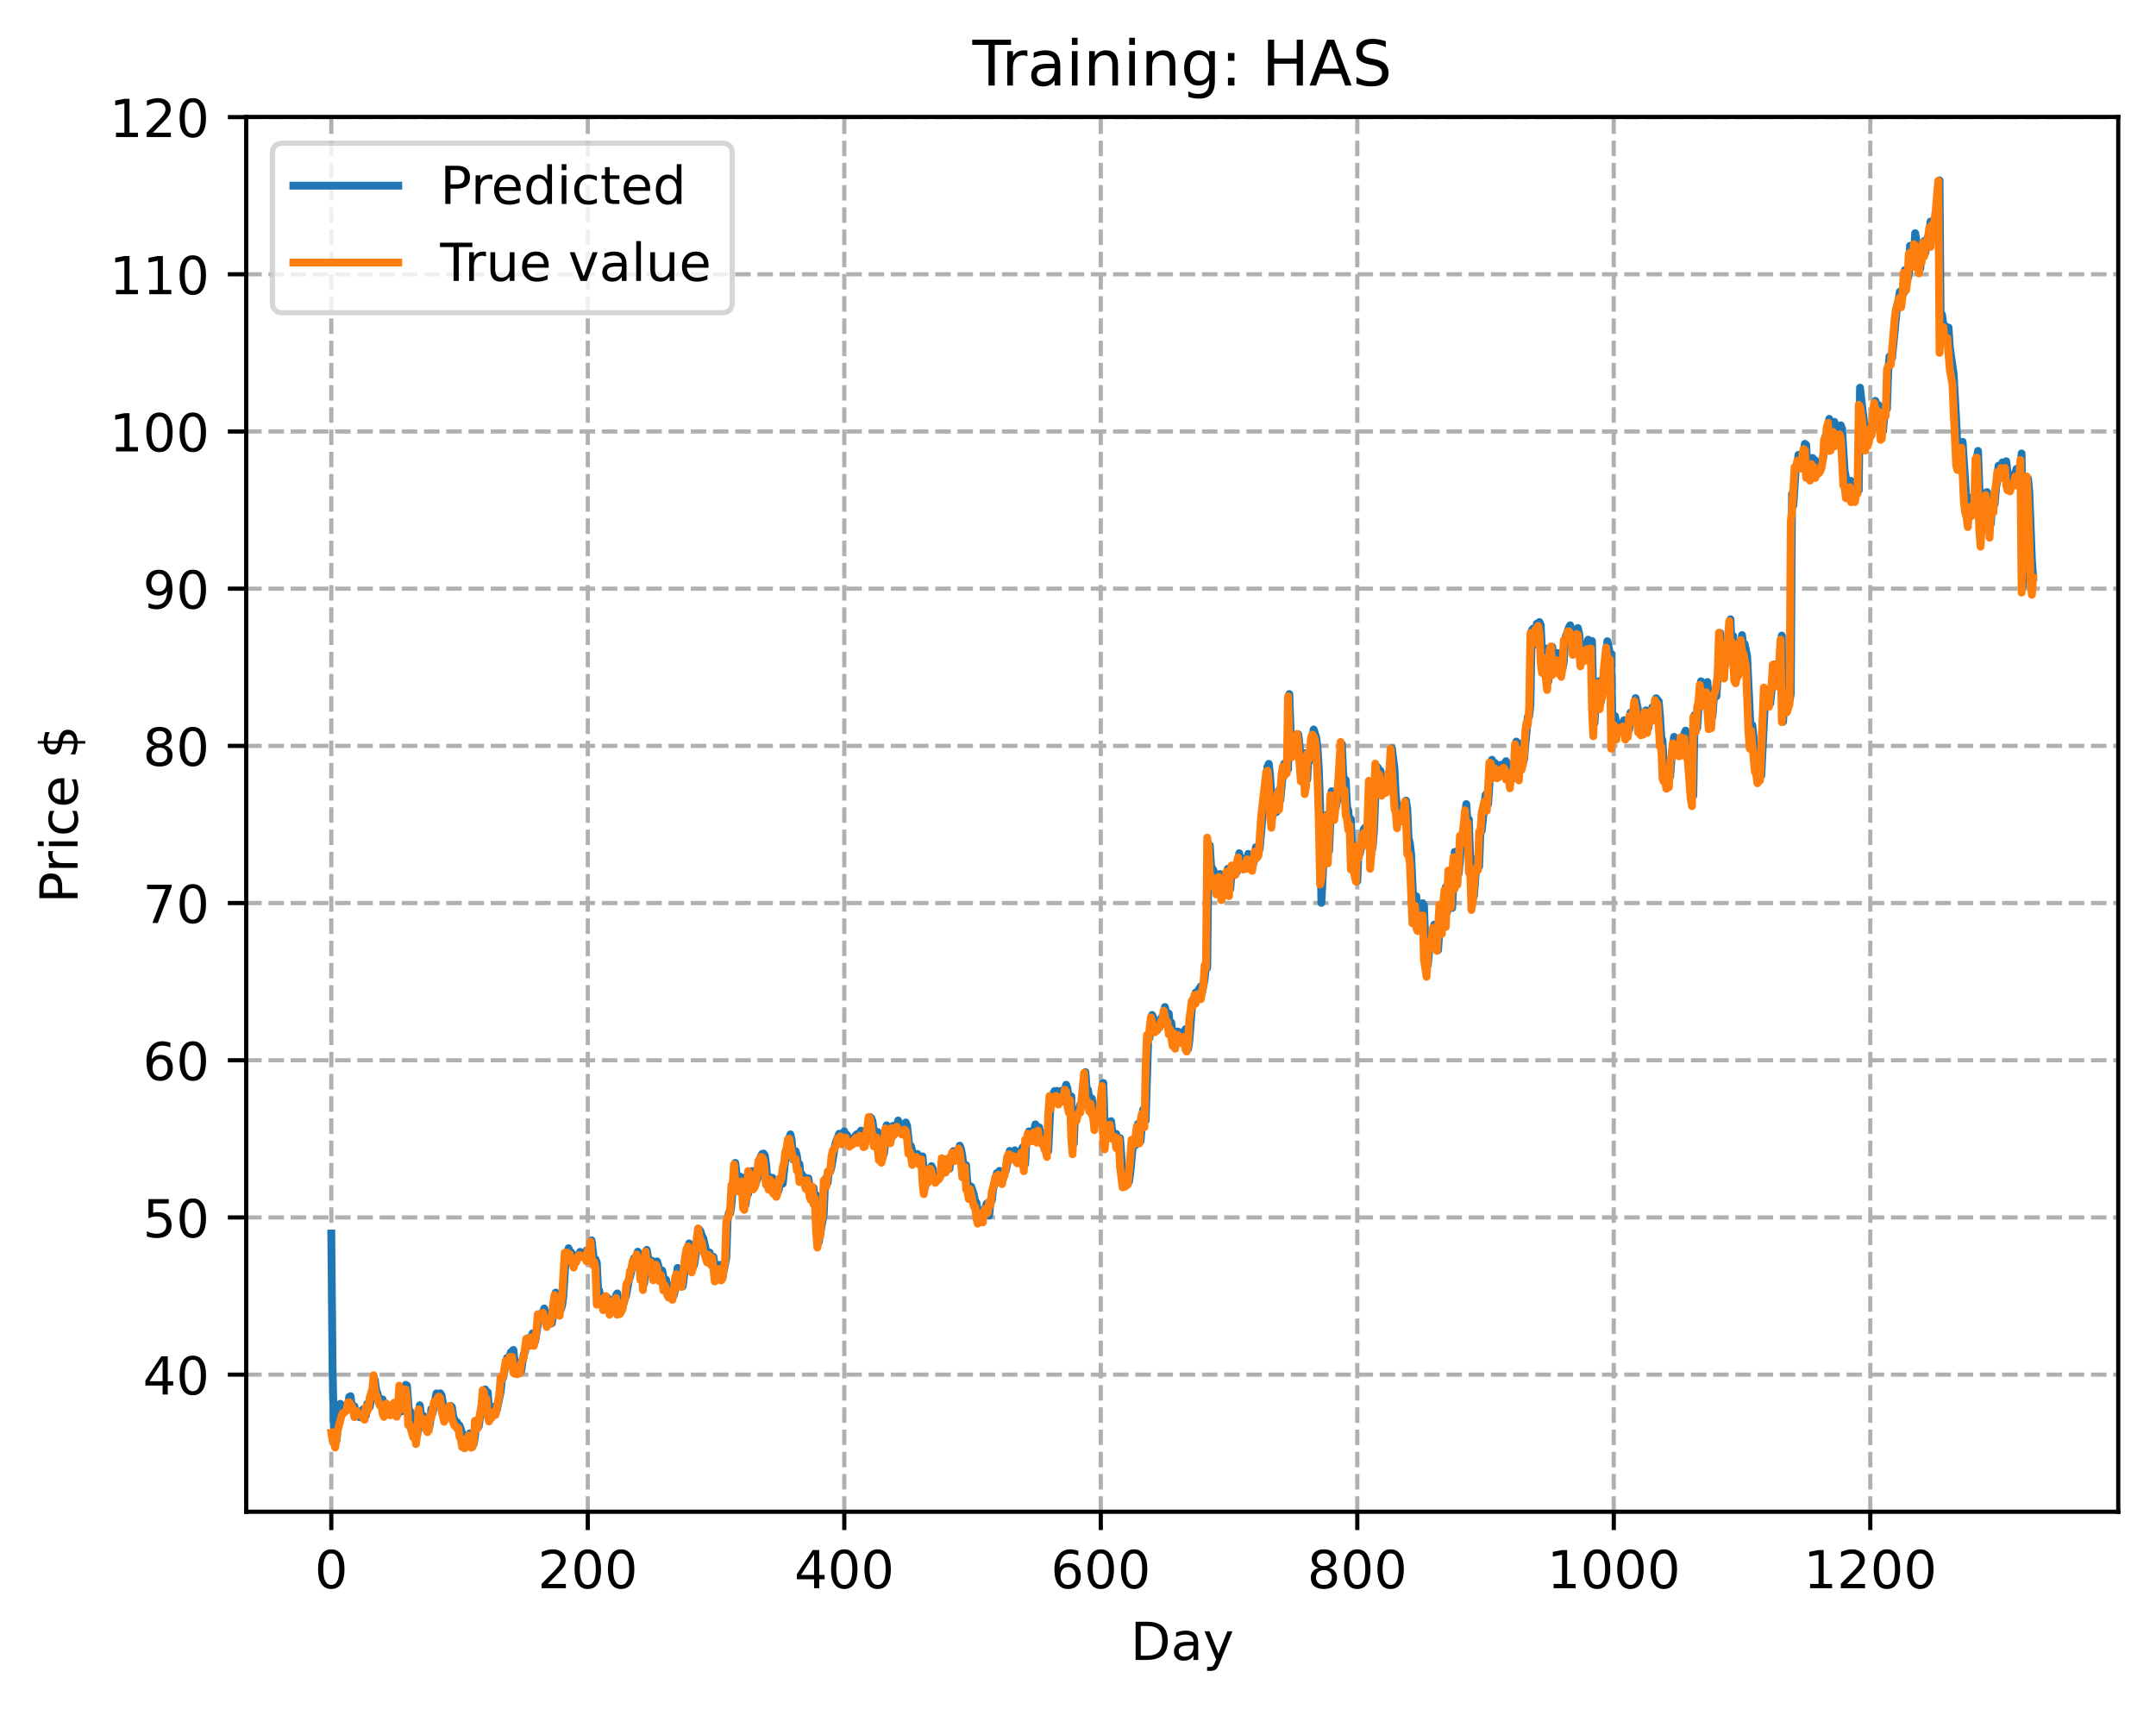 <?xml version="1.0" encoding="utf-8" standalone="no"?>
<!DOCTYPE svg PUBLIC "-//W3C//DTD SVG 1.1//EN"
  "http://www.w3.org/Graphics/SVG/1.1/DTD/svg11.dtd">
<!-- Created with matplotlib (https://matplotlib.org/) -->
<svg height="325.986pt" version="1.1" viewBox="0 0 411.286 325.986" width="411.286pt" xmlns="http://www.w3.org/2000/svg" xmlns:xlink="http://www.w3.org/1999/xlink">
 <defs>
  <style type="text/css">
*{stroke-linecap:butt;stroke-linejoin:round;}
  </style>
 </defs>
 <g id="figure_1">
  <g id="patch_1">
   <path d="M 0 325.986 
L 411.286 325.986 
L 411.286 0 
L 0 0 
z
" style="fill:#ffffff;"/>
  </g>
  <g id="axes_1">
   <g id="patch_2">
    <path d="M 46.966 288.43 
L 404.086 288.43 
L 404.086 22.318 
L 46.966 22.318 
z
" style="fill:#ffffff;"/>
   </g>
   <g id="matplotlib.axis_1">
    <g id="xtick_1">
     <g id="line2d_1">
      <path clip-path="url(#pfceb77b344)" d="M 63.198 288.43 
L 63.198 22.318 
" style="fill:none;stroke:#b0b0b0;stroke-dasharray:2.96,1.28;stroke-dashoffset:0;stroke-width:0.8;"/>
     </g>
     <g id="line2d_2">
      <defs>
       <path d="M 0 0 
L 0 3.5 
" id="m8b8e4d9ac2" style="stroke:#000000;stroke-width:0.8;"/>
      </defs>
      <g>
       <use style="stroke:#000000;stroke-width:0.8;" x="63.198" xlink:href="#m8b8e4d9ac2" y="288.43"/>
      </g>
     </g>
     <g id="text_1">
      <!-- 0 -->
      <defs>
       <path d="M 31.781 66.406 
Q 24.172 66.406 20.328 58.906 
Q 16.5 51.422 16.5 36.375 
Q 16.5 21.391 20.328 13.891 
Q 24.172 6.391 31.781 6.391 
Q 39.453 6.391 43.281 13.891 
Q 47.125 21.391 47.125 36.375 
Q 47.125 51.422 43.281 58.906 
Q 39.453 66.406 31.781 66.406 
z
M 31.781 74.219 
Q 44.047 74.219 50.516 64.516 
Q 56.984 54.828 56.984 36.375 
Q 56.984 17.969 50.516 8.266 
Q 44.047 -1.422 31.781 -1.422 
Q 19.531 -1.422 13.062 8.266 
Q 6.594 17.969 6.594 36.375 
Q 6.594 54.828 13.062 64.516 
Q 19.531 74.219 31.781 74.219 
z
" id="DejaVuSans-48"/>
      </defs>
      <g transform="translate(60.017 303.029)scale(0.1 -0.1)">
       <use xlink:href="#DejaVuSans-48"/>
      </g>
     </g>
    </g>
    <g id="xtick_2">
     <g id="line2d_3">
      <path clip-path="url(#pfceb77b344)" d="M 112.129 288.43 
L 112.129 22.318 
" style="fill:none;stroke:#b0b0b0;stroke-dasharray:2.96,1.28;stroke-dashoffset:0;stroke-width:0.8;"/>
     </g>
     <g id="line2d_4">
      <g>
       <use style="stroke:#000000;stroke-width:0.8;" x="112.129" xlink:href="#m8b8e4d9ac2" y="288.43"/>
      </g>
     </g>
     <g id="text_2">
      <!-- 200 -->
      <defs>
       <path d="M 19.188 8.297 
L 53.609 8.297 
L 53.609 0 
L 7.328 0 
L 7.328 8.297 
Q 12.938 14.109 22.625 23.891 
Q 32.328 33.688 34.812 36.531 
Q 39.547 41.844 41.422 45.531 
Q 43.312 49.219 43.312 52.781 
Q 43.312 58.594 39.234 62.25 
Q 35.156 65.922 28.609 65.922 
Q 23.969 65.922 18.812 64.312 
Q 13.672 62.703 7.812 59.422 
L 7.812 69.391 
Q 13.766 71.781 18.938 73 
Q 24.125 74.219 28.422 74.219 
Q 39.75 74.219 46.484 68.547 
Q 53.219 62.891 53.219 53.422 
Q 53.219 48.922 51.531 44.891 
Q 49.859 40.875 45.406 35.406 
Q 44.188 33.984 37.641 27.219 
Q 31.109 20.453 19.188 8.297 
z
" id="DejaVuSans-50"/>
      </defs>
      <g transform="translate(102.585 303.029)scale(0.1 -0.1)">
       <use xlink:href="#DejaVuSans-50"/>
       <use x="63.623" xlink:href="#DejaVuSans-48"/>
       <use x="127.246" xlink:href="#DejaVuSans-48"/>
      </g>
     </g>
    </g>
    <g id="xtick_3">
     <g id="line2d_5">
      <path clip-path="url(#pfceb77b344)" d="M 161.06 288.43 
L 161.06 22.318 
" style="fill:none;stroke:#b0b0b0;stroke-dasharray:2.96,1.28;stroke-dashoffset:0;stroke-width:0.8;"/>
     </g>
     <g id="line2d_6">
      <g>
       <use style="stroke:#000000;stroke-width:0.8;" x="161.06" xlink:href="#m8b8e4d9ac2" y="288.43"/>
      </g>
     </g>
     <g id="text_3">
      <!-- 400 -->
      <defs>
       <path d="M 37.797 64.312 
L 12.891 25.391 
L 37.797 25.391 
z
M 35.203 72.906 
L 47.609 72.906 
L 47.609 25.391 
L 58.016 25.391 
L 58.016 17.188 
L 47.609 17.188 
L 47.609 0 
L 37.797 0 
L 37.797 17.188 
L 4.891 17.188 
L 4.891 26.703 
z
" id="DejaVuSans-52"/>
      </defs>
      <g transform="translate(151.516 303.029)scale(0.1 -0.1)">
       <use xlink:href="#DejaVuSans-52"/>
       <use x="63.623" xlink:href="#DejaVuSans-48"/>
       <use x="127.246" xlink:href="#DejaVuSans-48"/>
      </g>
     </g>
    </g>
    <g id="xtick_4">
     <g id="line2d_7">
      <path clip-path="url(#pfceb77b344)" d="M 209.99 288.43 
L 209.99 22.318 
" style="fill:none;stroke:#b0b0b0;stroke-dasharray:2.96,1.28;stroke-dashoffset:0;stroke-width:0.8;"/>
     </g>
     <g id="line2d_8">
      <g>
       <use style="stroke:#000000;stroke-width:0.8;" x="209.99" xlink:href="#m8b8e4d9ac2" y="288.43"/>
      </g>
     </g>
     <g id="text_4">
      <!-- 600 -->
      <defs>
       <path d="M 33.016 40.375 
Q 26.375 40.375 22.484 35.828 
Q 18.609 31.297 18.609 23.391 
Q 18.609 15.531 22.484 10.953 
Q 26.375 6.391 33.016 6.391 
Q 39.656 6.391 43.531 10.953 
Q 47.406 15.531 47.406 23.391 
Q 47.406 31.297 43.531 35.828 
Q 39.656 40.375 33.016 40.375 
z
M 52.594 71.297 
L 52.594 62.312 
Q 48.875 64.062 45.094 64.984 
Q 41.312 65.922 37.594 65.922 
Q 27.828 65.922 22.672 59.328 
Q 17.531 52.734 16.797 39.406 
Q 19.672 43.656 24.016 45.922 
Q 28.375 48.188 33.594 48.188 
Q 44.578 48.188 50.953 41.516 
Q 57.328 34.859 57.328 23.391 
Q 57.328 12.156 50.688 5.359 
Q 44.047 -1.422 33.016 -1.422 
Q 20.359 -1.422 13.672 8.266 
Q 6.984 17.969 6.984 36.375 
Q 6.984 53.656 15.188 63.938 
Q 23.391 74.219 37.203 74.219 
Q 40.922 74.219 44.703 73.484 
Q 48.484 72.75 52.594 71.297 
z
" id="DejaVuSans-54"/>
      </defs>
      <g transform="translate(200.446 303.029)scale(0.1 -0.1)">
       <use xlink:href="#DejaVuSans-54"/>
       <use x="63.623" xlink:href="#DejaVuSans-48"/>
       <use x="127.246" xlink:href="#DejaVuSans-48"/>
      </g>
     </g>
    </g>
    <g id="xtick_5">
     <g id="line2d_9">
      <path clip-path="url(#pfceb77b344)" d="M 258.921 288.43 
L 258.921 22.318 
" style="fill:none;stroke:#b0b0b0;stroke-dasharray:2.96,1.28;stroke-dashoffset:0;stroke-width:0.8;"/>
     </g>
     <g id="line2d_10">
      <g>
       <use style="stroke:#000000;stroke-width:0.8;" x="258.921" xlink:href="#m8b8e4d9ac2" y="288.43"/>
      </g>
     </g>
     <g id="text_5">
      <!-- 800 -->
      <defs>
       <path d="M 31.781 34.625 
Q 24.75 34.625 20.719 30.859 
Q 16.703 27.094 16.703 20.516 
Q 16.703 13.922 20.719 10.156 
Q 24.75 6.391 31.781 6.391 
Q 38.812 6.391 42.859 10.172 
Q 46.922 13.969 46.922 20.516 
Q 46.922 27.094 42.891 30.859 
Q 38.875 34.625 31.781 34.625 
z
M 21.922 38.812 
Q 15.578 40.375 12.031 44.719 
Q 8.5 49.078 8.5 55.328 
Q 8.5 64.062 14.719 69.141 
Q 20.953 74.219 31.781 74.219 
Q 42.672 74.219 48.875 69.141 
Q 55.078 64.062 55.078 55.328 
Q 55.078 49.078 51.531 44.719 
Q 48 40.375 41.703 38.812 
Q 48.828 37.156 52.797 32.312 
Q 56.781 27.484 56.781 20.516 
Q 56.781 9.906 50.312 4.234 
Q 43.844 -1.422 31.781 -1.422 
Q 19.734 -1.422 13.25 4.234 
Q 6.781 9.906 6.781 20.516 
Q 6.781 27.484 10.781 32.312 
Q 14.797 37.156 21.922 38.812 
z
M 18.312 54.391 
Q 18.312 48.734 21.844 45.562 
Q 25.391 42.391 31.781 42.391 
Q 38.141 42.391 41.719 45.562 
Q 45.312 48.734 45.312 54.391 
Q 45.312 60.062 41.719 63.234 
Q 38.141 66.406 31.781 66.406 
Q 25.391 66.406 21.844 63.234 
Q 18.312 60.062 18.312 54.391 
z
" id="DejaVuSans-56"/>
      </defs>
      <g transform="translate(249.377 303.029)scale(0.1 -0.1)">
       <use xlink:href="#DejaVuSans-56"/>
       <use x="63.623" xlink:href="#DejaVuSans-48"/>
       <use x="127.246" xlink:href="#DejaVuSans-48"/>
      </g>
     </g>
    </g>
    <g id="xtick_6">
     <g id="line2d_11">
      <path clip-path="url(#pfceb77b344)" d="M 307.851 288.43 
L 307.851 22.318 
" style="fill:none;stroke:#b0b0b0;stroke-dasharray:2.96,1.28;stroke-dashoffset:0;stroke-width:0.8;"/>
     </g>
     <g id="line2d_12">
      <g>
       <use style="stroke:#000000;stroke-width:0.8;" x="307.851" xlink:href="#m8b8e4d9ac2" y="288.43"/>
      </g>
     </g>
     <g id="text_6">
      <!-- 1000 -->
      <defs>
       <path d="M 12.406 8.297 
L 28.516 8.297 
L 28.516 63.922 
L 10.984 60.406 
L 10.984 69.391 
L 28.422 72.906 
L 38.281 72.906 
L 38.281 8.297 
L 54.391 8.297 
L 54.391 0 
L 12.406 0 
z
" id="DejaVuSans-49"/>
      </defs>
      <g transform="translate(295.126 303.029)scale(0.1 -0.1)">
       <use xlink:href="#DejaVuSans-49"/>
       <use x="63.623" xlink:href="#DejaVuSans-48"/>
       <use x="127.246" xlink:href="#DejaVuSans-48"/>
       <use x="190.869" xlink:href="#DejaVuSans-48"/>
      </g>
     </g>
    </g>
    <g id="xtick_7">
     <g id="line2d_13">
      <path clip-path="url(#pfceb77b344)" d="M 356.782 288.43 
L 356.782 22.318 
" style="fill:none;stroke:#b0b0b0;stroke-dasharray:2.96,1.28;stroke-dashoffset:0;stroke-width:0.8;"/>
     </g>
     <g id="line2d_14">
      <g>
       <use style="stroke:#000000;stroke-width:0.8;" x="356.782" xlink:href="#m8b8e4d9ac2" y="288.43"/>
      </g>
     </g>
     <g id="text_7">
      <!-- 1200 -->
      <g transform="translate(344.057 303.029)scale(0.1 -0.1)">
       <use xlink:href="#DejaVuSans-49"/>
       <use x="63.623" xlink:href="#DejaVuSans-50"/>
       <use x="127.246" xlink:href="#DejaVuSans-48"/>
       <use x="190.869" xlink:href="#DejaVuSans-48"/>
      </g>
     </g>
    </g>
    <g id="text_8">
     <!-- Day -->
     <defs>
      <path d="M 19.672 64.797 
L 19.672 8.109 
L 31.594 8.109 
Q 46.688 8.109 53.688 14.938 
Q 60.688 21.781 60.688 36.531 
Q 60.688 51.172 53.688 57.984 
Q 46.688 64.797 31.594 64.797 
z
M 9.812 72.906 
L 30.078 72.906 
Q 51.266 72.906 61.172 64.094 
Q 71.094 55.281 71.094 36.531 
Q 71.094 17.672 61.125 8.828 
Q 51.172 0 30.078 0 
L 9.812 0 
z
" id="DejaVuSans-68"/>
      <path d="M 34.281 27.484 
Q 23.391 27.484 19.188 25 
Q 14.984 22.516 14.984 16.5 
Q 14.984 11.719 18.141 8.906 
Q 21.297 6.109 26.703 6.109 
Q 34.188 6.109 38.703 11.406 
Q 43.219 16.703 43.219 25.484 
L 43.219 27.484 
z
M 52.203 31.203 
L 52.203 0 
L 43.219 0 
L 43.219 8.297 
Q 40.141 3.328 35.547 0.953 
Q 30.953 -1.422 24.312 -1.422 
Q 15.922 -1.422 10.953 3.297 
Q 6 8.016 6 15.922 
Q 6 25.141 12.172 29.828 
Q 18.359 34.516 30.609 34.516 
L 43.219 34.516 
L 43.219 35.406 
Q 43.219 41.609 39.141 45 
Q 35.062 48.391 27.688 48.391 
Q 23 48.391 18.547 47.266 
Q 14.109 46.141 10.016 43.891 
L 10.016 52.203 
Q 14.938 54.109 19.578 55.047 
Q 24.219 56 28.609 56 
Q 40.484 56 46.344 49.844 
Q 52.203 43.703 52.203 31.203 
z
" id="DejaVuSans-97"/>
      <path d="M 32.172 -5.078 
Q 28.375 -14.844 24.75 -17.812 
Q 21.141 -20.797 15.094 -20.797 
L 7.906 -20.797 
L 7.906 -13.281 
L 13.188 -13.281 
Q 16.891 -13.281 18.938 -11.516 
Q 21 -9.766 23.484 -3.219 
L 25.094 0.875 
L 2.984 54.688 
L 12.5 54.688 
L 29.594 11.922 
L 46.688 54.688 
L 56.203 54.688 
z
" id="DejaVuSans-121"/>
     </defs>
     <g transform="translate(215.652 316.707)scale(0.1 -0.1)">
      <use xlink:href="#DejaVuSans-68"/>
      <use x="77.002" xlink:href="#DejaVuSans-97"/>
      <use x="138.281" xlink:href="#DejaVuSans-121"/>
     </g>
    </g>
   </g>
   <g id="matplotlib.axis_2">
    <g id="ytick_1">
     <g id="line2d_15">
      <path clip-path="url(#pfceb77b344)" d="M 46.966 262.269 
L 404.086 262.269 
" style="fill:none;stroke:#b0b0b0;stroke-dasharray:2.96,1.28;stroke-dashoffset:0;stroke-width:0.8;"/>
     </g>
     <g id="line2d_16">
      <defs>
       <path d="M 0 0 
L -3.5 0 
" id="mbb09c317ec" style="stroke:#000000;stroke-width:0.8;"/>
      </defs>
      <g>
       <use style="stroke:#000000;stroke-width:0.8;" x="46.966" xlink:href="#mbb09c317ec" y="262.269"/>
      </g>
     </g>
     <g id="text_9">
      <!-- 40 -->
      <g transform="translate(27.241 266.068)scale(0.1 -0.1)">
       <use xlink:href="#DejaVuSans-52"/>
       <use x="63.623" xlink:href="#DejaVuSans-48"/>
      </g>
     </g>
    </g>
    <g id="ytick_2">
     <g id="line2d_17">
      <path clip-path="url(#pfceb77b344)" d="M 46.966 232.278 
L 404.086 232.278 
" style="fill:none;stroke:#b0b0b0;stroke-dasharray:2.96,1.28;stroke-dashoffset:0;stroke-width:0.8;"/>
     </g>
     <g id="line2d_18">
      <g>
       <use style="stroke:#000000;stroke-width:0.8;" x="46.966" xlink:href="#mbb09c317ec" y="232.278"/>
      </g>
     </g>
     <g id="text_10">
      <!-- 50 -->
      <defs>
       <path d="M 10.797 72.906 
L 49.516 72.906 
L 49.516 64.594 
L 19.828 64.594 
L 19.828 46.734 
Q 21.969 47.469 24.109 47.828 
Q 26.266 48.188 28.422 48.188 
Q 40.625 48.188 47.75 41.5 
Q 54.891 34.812 54.891 23.391 
Q 54.891 11.625 47.562 5.094 
Q 40.234 -1.422 26.906 -1.422 
Q 22.312 -1.422 17.547 -0.641 
Q 12.797 0.141 7.719 1.703 
L 7.719 11.625 
Q 12.109 9.234 16.797 8.062 
Q 21.484 6.891 26.703 6.891 
Q 35.156 6.891 40.078 11.328 
Q 45.016 15.766 45.016 23.391 
Q 45.016 31 40.078 35.438 
Q 35.156 39.891 26.703 39.891 
Q 22.75 39.891 18.812 39.016 
Q 14.891 38.141 10.797 36.281 
z
" id="DejaVuSans-53"/>
      </defs>
      <g transform="translate(27.241 236.077)scale(0.1 -0.1)">
       <use xlink:href="#DejaVuSans-53"/>
       <use x="63.623" xlink:href="#DejaVuSans-48"/>
      </g>
     </g>
    </g>
    <g id="ytick_3">
     <g id="line2d_19">
      <path clip-path="url(#pfceb77b344)" d="M 46.966 202.288 
L 404.086 202.288 
" style="fill:none;stroke:#b0b0b0;stroke-dasharray:2.96,1.28;stroke-dashoffset:0;stroke-width:0.8;"/>
     </g>
     <g id="line2d_20">
      <g>
       <use style="stroke:#000000;stroke-width:0.8;" x="46.966" xlink:href="#mbb09c317ec" y="202.288"/>
      </g>
     </g>
     <g id="text_11">
      <!-- 60 -->
      <g transform="translate(27.241 206.087)scale(0.1 -0.1)">
       <use xlink:href="#DejaVuSans-54"/>
       <use x="63.623" xlink:href="#DejaVuSans-48"/>
      </g>
     </g>
    </g>
    <g id="ytick_4">
     <g id="line2d_21">
      <path clip-path="url(#pfceb77b344)" d="M 46.966 172.297 
L 404.086 172.297 
" style="fill:none;stroke:#b0b0b0;stroke-dasharray:2.96,1.28;stroke-dashoffset:0;stroke-width:0.8;"/>
     </g>
     <g id="line2d_22">
      <g>
       <use style="stroke:#000000;stroke-width:0.8;" x="46.966" xlink:href="#mbb09c317ec" y="172.297"/>
      </g>
     </g>
     <g id="text_12">
      <!-- 70 -->
      <defs>
       <path d="M 8.203 72.906 
L 55.078 72.906 
L 55.078 68.703 
L 28.609 0 
L 18.312 0 
L 43.219 64.594 
L 8.203 64.594 
z
" id="DejaVuSans-55"/>
      </defs>
      <g transform="translate(27.241 176.096)scale(0.1 -0.1)">
       <use xlink:href="#DejaVuSans-55"/>
       <use x="63.623" xlink:href="#DejaVuSans-48"/>
      </g>
     </g>
    </g>
    <g id="ytick_5">
     <g id="line2d_23">
      <path clip-path="url(#pfceb77b344)" d="M 46.966 142.307 
L 404.086 142.307 
" style="fill:none;stroke:#b0b0b0;stroke-dasharray:2.96,1.28;stroke-dashoffset:0;stroke-width:0.8;"/>
     </g>
     <g id="line2d_24">
      <g>
       <use style="stroke:#000000;stroke-width:0.8;" x="46.966" xlink:href="#mbb09c317ec" y="142.307"/>
      </g>
     </g>
     <g id="text_13">
      <!-- 80 -->
      <g transform="translate(27.241 146.106)scale(0.1 -0.1)">
       <use xlink:href="#DejaVuSans-56"/>
       <use x="63.623" xlink:href="#DejaVuSans-48"/>
      </g>
     </g>
    </g>
    <g id="ytick_6">
     <g id="line2d_25">
      <path clip-path="url(#pfceb77b344)" d="M 46.966 112.316 
L 404.086 112.316 
" style="fill:none;stroke:#b0b0b0;stroke-dasharray:2.96,1.28;stroke-dashoffset:0;stroke-width:0.8;"/>
     </g>
     <g id="line2d_26">
      <g>
       <use style="stroke:#000000;stroke-width:0.8;" x="46.966" xlink:href="#mbb09c317ec" y="112.316"/>
      </g>
     </g>
     <g id="text_14">
      <!-- 90 -->
      <defs>
       <path d="M 10.984 1.516 
L 10.984 10.5 
Q 14.703 8.734 18.5 7.812 
Q 22.312 6.891 25.984 6.891 
Q 35.75 6.891 40.891 13.453 
Q 46.047 20.016 46.781 33.406 
Q 43.953 29.203 39.594 26.953 
Q 35.25 24.703 29.984 24.703 
Q 19.047 24.703 12.672 31.312 
Q 6.297 37.938 6.297 49.422 
Q 6.297 60.641 12.938 67.422 
Q 19.578 74.219 30.609 74.219 
Q 43.266 74.219 49.922 64.516 
Q 56.594 54.828 56.594 36.375 
Q 56.594 19.141 48.406 8.859 
Q 40.234 -1.422 26.422 -1.422 
Q 22.703 -1.422 18.891 -0.688 
Q 15.094 0.047 10.984 1.516 
z
M 30.609 32.422 
Q 37.25 32.422 41.125 36.953 
Q 45.016 41.5 45.016 49.422 
Q 45.016 57.281 41.125 61.844 
Q 37.25 66.406 30.609 66.406 
Q 23.969 66.406 20.094 61.844 
Q 16.219 57.281 16.219 49.422 
Q 16.219 41.5 20.094 36.953 
Q 23.969 32.422 30.609 32.422 
z
" id="DejaVuSans-57"/>
      </defs>
      <g transform="translate(27.241 116.115)scale(0.1 -0.1)">
       <use xlink:href="#DejaVuSans-57"/>
       <use x="63.623" xlink:href="#DejaVuSans-48"/>
      </g>
     </g>
    </g>
    <g id="ytick_7">
     <g id="line2d_27">
      <path clip-path="url(#pfceb77b344)" d="M 46.966 82.326 
L 404.086 82.326 
" style="fill:none;stroke:#b0b0b0;stroke-dasharray:2.96,1.28;stroke-dashoffset:0;stroke-width:0.8;"/>
     </g>
     <g id="line2d_28">
      <g>
       <use style="stroke:#000000;stroke-width:0.8;" x="46.966" xlink:href="#mbb09c317ec" y="82.326"/>
      </g>
     </g>
     <g id="text_15">
      <!-- 100 -->
      <g transform="translate(20.878 86.125)scale(0.1 -0.1)">
       <use xlink:href="#DejaVuSans-49"/>
       <use x="63.623" xlink:href="#DejaVuSans-48"/>
       <use x="127.246" xlink:href="#DejaVuSans-48"/>
      </g>
     </g>
    </g>
    <g id="ytick_8">
     <g id="line2d_29">
      <path clip-path="url(#pfceb77b344)" d="M 46.966 52.335 
L 404.086 52.335 
" style="fill:none;stroke:#b0b0b0;stroke-dasharray:2.96,1.28;stroke-dashoffset:0;stroke-width:0.8;"/>
     </g>
     <g id="line2d_30">
      <g>
       <use style="stroke:#000000;stroke-width:0.8;" x="46.966" xlink:href="#mbb09c317ec" y="52.335"/>
      </g>
     </g>
     <g id="text_16">
      <!-- 110 -->
      <g transform="translate(20.878 56.135)scale(0.1 -0.1)">
       <use xlink:href="#DejaVuSans-49"/>
       <use x="63.623" xlink:href="#DejaVuSans-49"/>
       <use x="127.246" xlink:href="#DejaVuSans-48"/>
      </g>
     </g>
    </g>
    <g id="ytick_9">
     <g id="line2d_31">
      <path clip-path="url(#pfceb77b344)" d="M 46.966 22.345 
L 404.086 22.345 
" style="fill:none;stroke:#b0b0b0;stroke-dasharray:2.96,1.28;stroke-dashoffset:0;stroke-width:0.8;"/>
     </g>
     <g id="line2d_32">
      <g>
       <use style="stroke:#000000;stroke-width:0.8;" x="46.966" xlink:href="#mbb09c317ec" y="22.345"/>
      </g>
     </g>
     <g id="text_17">
      <!-- 120 -->
      <g transform="translate(20.878 26.144)scale(0.1 -0.1)">
       <use xlink:href="#DejaVuSans-49"/>
       <use x="63.623" xlink:href="#DejaVuSans-50"/>
       <use x="127.246" xlink:href="#DejaVuSans-48"/>
      </g>
     </g>
    </g>
    <g id="text_18">
     <!-- Price $ -->
     <defs>
      <path d="M 19.672 64.797 
L 19.672 37.406 
L 32.078 37.406 
Q 38.969 37.406 42.719 40.969 
Q 46.484 44.531 46.484 51.125 
Q 46.484 57.672 42.719 61.234 
Q 38.969 64.797 32.078 64.797 
z
M 9.812 72.906 
L 32.078 72.906 
Q 44.344 72.906 50.609 67.359 
Q 56.891 61.812 56.891 51.125 
Q 56.891 40.328 50.609 34.812 
Q 44.344 29.297 32.078 29.297 
L 19.672 29.297 
L 19.672 0 
L 9.812 0 
z
" id="DejaVuSans-80"/>
      <path d="M 41.109 46.297 
Q 39.594 47.172 37.812 47.578 
Q 36.031 48 33.891 48 
Q 26.266 48 22.188 43.047 
Q 18.109 38.094 18.109 28.812 
L 18.109 0 
L 9.078 0 
L 9.078 54.688 
L 18.109 54.688 
L 18.109 46.188 
Q 20.953 51.172 25.484 53.578 
Q 30.031 56 36.531 56 
Q 37.453 56 38.578 55.875 
Q 39.703 55.766 41.062 55.516 
z
" id="DejaVuSans-114"/>
      <path d="M 9.422 54.688 
L 18.406 54.688 
L 18.406 0 
L 9.422 0 
z
M 9.422 75.984 
L 18.406 75.984 
L 18.406 64.594 
L 9.422 64.594 
z
" id="DejaVuSans-105"/>
      <path d="M 48.781 52.594 
L 48.781 44.188 
Q 44.969 46.297 41.141 47.344 
Q 37.312 48.391 33.406 48.391 
Q 24.656 48.391 19.812 42.844 
Q 14.984 37.312 14.984 27.297 
Q 14.984 17.281 19.812 11.734 
Q 24.656 6.203 33.406 6.203 
Q 37.312 6.203 41.141 7.25 
Q 44.969 8.297 48.781 10.406 
L 48.781 2.094 
Q 45.016 0.344 40.984 -0.531 
Q 36.969 -1.422 32.422 -1.422 
Q 20.062 -1.422 12.781 6.344 
Q 5.516 14.109 5.516 27.297 
Q 5.516 40.672 12.859 48.328 
Q 20.219 56 33.016 56 
Q 37.156 56 41.109 55.141 
Q 45.062 54.297 48.781 52.594 
z
" id="DejaVuSans-99"/>
      <path d="M 56.203 29.594 
L 56.203 25.203 
L 14.891 25.203 
Q 15.484 15.922 20.484 11.062 
Q 25.484 6.203 34.422 6.203 
Q 39.594 6.203 44.453 7.469 
Q 49.312 8.734 54.109 11.281 
L 54.109 2.781 
Q 49.266 0.734 44.188 -0.344 
Q 39.109 -1.422 33.891 -1.422 
Q 20.797 -1.422 13.156 6.188 
Q 5.516 13.812 5.516 26.812 
Q 5.516 40.234 12.766 48.109 
Q 20.016 56 32.328 56 
Q 43.359 56 49.781 48.891 
Q 56.203 41.797 56.203 29.594 
z
M 47.219 32.234 
Q 47.125 39.594 43.094 43.984 
Q 39.062 48.391 32.422 48.391 
Q 24.906 48.391 20.391 44.141 
Q 15.875 39.891 15.188 32.172 
z
" id="DejaVuSans-101"/>
      <path id="DejaVuSans-32"/>
      <path d="M 33.797 -14.703 
L 28.906 -14.703 
L 28.859 0 
Q 23.734 0.094 18.609 1.188 
Q 13.484 2.297 8.297 4.5 
L 8.297 13.281 
Q 13.281 10.156 18.375 8.562 
Q 23.484 6.984 28.906 6.938 
L 28.906 29.203 
Q 18.109 30.953 13.203 35.156 
Q 8.297 39.359 8.297 46.688 
Q 8.297 54.641 13.625 59.219 
Q 18.953 63.812 28.906 64.5 
L 28.906 75.984 
L 33.797 75.984 
L 33.797 64.656 
Q 38.328 64.453 42.578 63.688 
Q 46.828 62.938 50.875 61.625 
L 50.875 53.078 
Q 46.828 55.125 42.547 56.25 
Q 38.281 57.375 33.797 57.562 
L 33.797 36.719 
Q 44.875 35.016 50.094 30.609 
Q 55.328 26.219 55.328 18.609 
Q 55.328 10.359 49.781 5.594 
Q 44.234 0.828 33.797 0.094 
z
M 28.906 37.594 
L 28.906 57.625 
Q 23.25 56.984 20.266 54.391 
Q 17.281 51.812 17.281 47.516 
Q 17.281 43.312 20.031 40.969 
Q 22.797 38.625 28.906 37.594 
z
M 33.797 28.219 
L 33.797 7.078 
Q 39.984 7.906 43.141 10.594 
Q 46.297 13.281 46.297 17.672 
Q 46.297 21.969 43.281 24.5 
Q 40.281 27.047 33.797 28.219 
z
" id="DejaVuSans-36"/>
     </defs>
     <g transform="translate(14.798 172.342)rotate(-90)scale(0.1 -0.1)">
      <use xlink:href="#DejaVuSans-80"/>
      <use x="58.553" xlink:href="#DejaVuSans-114"/>
      <use x="99.666" xlink:href="#DejaVuSans-105"/>
      <use x="127.449" xlink:href="#DejaVuSans-99"/>
      <use x="182.43" xlink:href="#DejaVuSans-101"/>
      <use x="243.953" xlink:href="#DejaVuSans-32"/>
      <use x="275.74" xlink:href="#DejaVuSans-36"/>
     </g>
    </g>
   </g>
   <g id="line2d_33">
    <path clip-path="url(#pfceb77b344)" d="M 63.198 235.349 
L 63.443 261.309 
L 63.688 272.133 
L 64.177 274.88 
L 64.911 267.835 
L 65.156 269.513 
L 65.4 269.227 
L 65.645 269.204 
L 66.134 268.014 
L 66.379 268.243 
L 66.623 266.516 
L 66.868 266.386 
L 67.113 268.397 
L 67.602 268.292 
L 67.847 269.536 
L 68.091 269.169 
L 68.336 269.257 
L 68.581 270.393 
L 68.825 269.319 
L 69.07 269.715 
L 69.315 268.856 
L 69.559 270.09 
L 69.804 270.111 
L 70.049 267.847 
L 70.293 268.571 
L 70.538 268.427 
L 71.027 265.496 
L 71.272 264.816 
L 71.517 263.293 
L 71.761 265.281 
L 72.006 265.807 
L 72.251 267.273 
L 72.495 267.644 
L 72.74 267.677 
L 72.984 266.988 
L 73.229 267.971 
L 73.474 267.921 
L 73.963 268.059 
L 74.208 268.911 
L 74.697 269.094 
L 74.942 268.055 
L 75.431 268.52 
L 75.676 270.155 
L 75.92 269.703 
L 76.165 268.193 
L 76.41 265.043 
L 76.654 269.257 
L 77.144 264.765 
L 77.388 264.217 
L 77.633 264.366 
L 78.122 270.751 
L 78.367 269.409 
L 78.856 273.219 
L 79.101 273.138 
L 79.345 271.889 
L 79.59 273.62 
L 79.835 272.662 
L 80.079 268.107 
L 80.324 269.953 
L 80.569 270.554 
L 80.813 270.172 
L 81.058 271.573 
L 81.303 270.416 
L 81.547 271.312 
L 81.792 272.697 
L 82.037 271.592 
L 82.281 268.835 
L 82.526 269.604 
L 83.26 265.852 
L 83.505 266.097 
L 83.749 266.051 
L 83.994 265.839 
L 84.239 266.2 
L 84.972 270.488 
L 85.217 270.095 
L 85.706 268.399 
L 85.951 268.218 
L 86.196 268.438 
L 86.44 270.15 
L 86.93 271.42 
L 87.174 271.339 
L 87.419 271.768 
L 87.664 271.969 
L 88.153 273.395 
L 88.398 274.558 
L 88.642 274.673 
L 88.887 275.441 
L 89.621 273.472 
L 89.866 273.66 
L 90.11 275.514 
L 90.355 275.554 
L 90.599 274.104 
L 90.844 271.481 
L 91.089 271.484 
L 91.333 272.123 
L 91.823 268.419 
L 92.067 267.148 
L 92.312 265.194 
L 92.557 265.091 
L 92.801 266.601 
L 93.046 265.639 
L 93.291 269.161 
L 93.535 270.315 
L 94.025 269.038 
L 94.269 268.848 
L 94.514 268.269 
L 94.759 269.099 
L 95.493 265.603 
L 95.737 263.314 
L 95.982 262.87 
L 96.716 259.09 
L 96.96 259.683 
L 97.45 258.015 
L 97.939 257.564 
L 98.184 259.869 
L 98.428 261.032 
L 98.673 259.911 
L 98.918 261.12 
L 99.162 261.187 
L 99.407 261.631 
L 99.896 258.423 
L 100.141 257.963 
L 100.63 255.344 
L 100.875 255.753 
L 101.12 256.67 
L 101.364 255.052 
L 101.609 254.378 
L 102.098 255.923 
L 102.832 251.201 
L 103.077 251.095 
L 103.321 250.519 
L 103.566 250.542 
L 103.811 249.652 
L 104.055 250.737 
L 104.3 251.231 
L 104.545 252.371 
L 104.789 251.533 
L 105.034 252.557 
L 105.279 252.488 
L 105.523 250.837 
L 106.013 246.611 
L 106.257 247.624 
L 106.502 249.614 
L 106.747 248.554 
L 106.991 249.86 
L 107.236 249.035 
L 107.481 247.109 
L 107.97 239.189 
L 108.215 240.277 
L 108.459 238.152 
L 108.704 239.153 
L 108.948 238.923 
L 109.193 239.317 
L 109.438 240.5 
L 109.682 240.545 
L 109.927 239.535 
L 110.172 239.927 
L 110.416 239.626 
L 110.661 238.851 
L 110.906 239.3 
L 111.15 239.203 
L 111.395 239.463 
L 111.884 238.559 
L 112.129 239.717 
L 112.374 238.406 
L 112.618 238.756 
L 112.863 236.658 
L 113.352 240.843 
L 113.597 240.265 
L 113.842 240.872 
L 114.086 245.827 
L 114.331 246.282 
L 114.575 247.788 
L 114.82 247.437 
L 115.065 248.726 
L 115.554 249.171 
L 115.799 247.534 
L 116.043 248.289 
L 116.288 247.953 
L 116.533 249.505 
L 116.777 248.533 
L 117.022 249.141 
L 117.511 247.163 
L 117.756 246.772 
L 118.001 249.658 
L 118.245 248.888 
L 118.49 250.119 
L 119.469 247.038 
L 119.958 244.31 
L 120.203 243.544 
L 120.936 240.093 
L 121.181 240.741 
L 121.67 238.811 
L 122.16 240.322 
L 122.404 243.317 
L 122.649 242.401 
L 122.894 244.85 
L 123.383 238.469 
L 123.628 239.932 
L 123.872 240.693 
L 124.117 240.889 
L 124.362 240.532 
L 124.851 243.31 
L 125.096 241.582 
L 125.34 240.666 
L 125.585 241.473 
L 126.074 243.864 
L 126.319 242.399 
L 126.563 243.655 
L 126.808 245.565 
L 127.053 244.159 
L 127.297 245.123 
L 127.542 246.755 
L 127.787 247.59 
L 128.031 247.674 
L 128.276 246.13 
L 128.521 247.194 
L 128.765 246.121 
L 129.255 241.911 
L 129.499 244.121 
L 129.989 244.954 
L 130.233 245.44 
L 130.967 239.681 
L 131.457 237.234 
L 131.701 239.254 
L 131.946 240.104 
L 132.191 241.804 
L 132.435 241.302 
L 133.414 234.597 
L 133.658 234.969 
L 133.903 235.886 
L 134.148 236.186 
L 135.126 240.538 
L 135.371 238.974 
L 135.86 240.902 
L 136.105 239.788 
L 136.594 243.283 
L 136.839 243.12 
L 137.328 241.333 
L 137.818 243.744 
L 138.551 239.969 
L 138.796 232.827 
L 139.041 231.377 
L 139.285 231.513 
L 139.53 229.956 
L 139.775 226.465 
L 140.019 225.319 
L 140.264 221.871 
L 140.753 225.946 
L 140.998 225.42 
L 141.243 224.511 
L 141.487 225.861 
L 141.732 224.706 
L 141.977 228.475 
L 142.221 229.87 
L 142.466 228.075 
L 142.711 227.813 
L 142.955 224.539 
L 143.2 224.543 
L 143.445 223.429 
L 143.934 226.049 
L 144.423 225.111 
L 144.668 224.035 
L 144.912 221.466 
L 145.157 220.581 
L 145.402 220.154 
L 145.646 220.093 
L 145.891 220.43 
L 146.136 222.046 
L 146.38 224.899 
L 146.625 224.676 
L 146.87 225.705 
L 147.114 224.693 
L 147.359 224.719 
L 147.848 226.997 
L 148.093 226.131 
L 148.338 227.541 
L 148.582 226.969 
L 148.827 225.365 
L 149.072 225.238 
L 149.316 225.841 
L 149.806 221.215 
L 150.539 217.196 
L 150.784 216.43 
L 151.029 217.543 
L 151.273 221.211 
L 151.518 221.132 
L 151.763 219.616 
L 152.007 220.436 
L 152.252 222.324 
L 152.497 222.089 
L 152.741 224.547 
L 152.986 224.062 
L 153.231 225.042 
L 153.475 224.629 
L 153.965 226.426 
L 154.209 224.826 
L 154.699 228.064 
L 154.943 228.382 
L 155.188 226.622 
L 155.433 229.04 
L 155.677 228.025 
L 155.922 234.414 
L 156.166 237.09 
L 157.145 231.618 
L 157.39 225.592 
L 157.634 224.71 
L 157.879 225.686 
L 158.124 223.447 
L 158.368 223.548 
L 158.613 222.72 
L 159.347 218.261 
L 160.081 216.305 
L 160.326 216.762 
L 160.57 216.339 
L 160.815 217.644 
L 161.06 215.844 
L 161.304 217.515 
L 161.549 216.513 
L 161.794 216.976 
L 162.038 217.106 
L 162.283 218.394 
L 162.527 218.361 
L 162.772 217.404 
L 163.017 217.41 
L 163.261 216.577 
L 163.506 216.368 
L 163.751 217.113 
L 163.995 216.6 
L 164.24 215.719 
L 164.729 217.69 
L 164.974 218.074 
L 165.219 217.64 
L 165.953 213.125 
L 166.197 213.305 
L 166.442 213.92 
L 166.931 217.634 
L 167.176 217.032 
L 167.421 215.97 
L 167.91 220.042 
L 168.154 219.695 
L 168.399 220.793 
L 168.644 219.989 
L 168.888 217.9 
L 169.133 214.699 
L 169.867 216.497 
L 170.112 217.028 
L 170.356 214.811 
L 170.601 215.884 
L 170.846 215.729 
L 171.09 214.971 
L 171.335 213.788 
L 171.58 215.027 
L 171.824 215.532 
L 172.069 215.499 
L 172.314 215.834 
L 172.558 215.698 
L 172.803 214.156 
L 173.048 214.856 
L 173.537 219.363 
L 173.782 218.672 
L 174.026 219.635 
L 174.271 221.053 
L 174.76 220.232 
L 175.005 220.161 
L 175.494 221.721 
L 175.739 221.736 
L 175.983 220.626 
L 176.473 226.426 
L 176.962 224.369 
L 177.207 224.991 
L 177.451 222.931 
L 177.696 222.488 
L 177.941 222.988 
L 178.185 224.556 
L 178.675 225.331 
L 178.919 224.35 
L 179.164 224.242 
L 179.409 224.327 
L 179.653 223.937 
L 179.898 221.317 
L 180.142 221.194 
L 180.632 223.222 
L 180.876 222.185 
L 181.121 223.001 
L 181.366 221.093 
L 181.61 220.696 
L 181.855 219.622 
L 182.1 221.128 
L 182.344 220.776 
L 182.589 219.55 
L 182.834 220.651 
L 183.078 218.584 
L 183.323 219.222 
L 183.568 220.489 
L 183.812 222.534 
L 184.057 223.194 
L 184.302 222.315 
L 184.546 225.884 
L 184.791 226.042 
L 185.036 227.35 
L 185.28 226.416 
L 185.77 227.875 
L 186.014 229.283 
L 186.259 229.433 
L 186.748 232.538 
L 186.993 232.085 
L 187.482 230.88 
L 187.727 231.846 
L 187.971 230.408 
L 188.216 229.641 
L 188.461 230.361 
L 188.705 231.936 
L 188.95 229.356 
L 189.195 229.1 
L 189.439 226.978 
L 190.173 223.805 
L 190.418 224.802 
L 190.663 223.395 
L 190.907 224.436 
L 191.152 224.279 
L 191.397 224.851 
L 191.641 223.83 
L 191.886 223.326 
L 192.375 220.674 
L 192.62 219.59 
L 192.864 219.968 
L 193.109 220.644 
L 193.598 219.466 
L 194.088 221.083 
L 194.332 221.48 
L 194.822 219.621 
L 195.066 218.919 
L 195.556 222.109 
L 195.8 217.899 
L 196.045 217.866 
L 196.29 215.857 
L 196.534 216.855 
L 197.024 216.762 
L 197.513 214.515 
L 197.758 215.632 
L 198.002 217.313 
L 198.247 215.092 
L 198.491 216.344 
L 198.736 216.205 
L 198.981 217.238 
L 199.225 216.336 
L 199.715 219.287 
L 199.959 219.651 
L 200.449 209.611 
L 200.693 210.124 
L 200.938 208.622 
L 201.183 208.165 
L 201.427 209.269 
L 201.672 208.136 
L 201.917 208.413 
L 202.161 210.318 
L 202.406 208.132 
L 202.651 208.511 
L 202.895 209.365 
L 203.385 206.965 
L 203.629 207.649 
L 203.874 209.64 
L 204.118 210.649 
L 204.363 209.177 
L 204.608 215.908 
L 204.852 218.123 
L 205.097 211.866 
L 205.342 212.696 
L 205.586 212.684 
L 206.076 210.747 
L 206.32 211.136 
L 206.81 207.45 
L 207.054 204.552 
L 207.299 207.844 
L 207.544 207.926 
L 208.033 210.932 
L 208.278 209.566 
L 209.012 213.948 
L 209.256 212.384 
L 209.501 213.04 
L 209.746 212.492 
L 210.235 209.341 
L 210.479 206.631 
L 210.724 214.613 
L 210.969 217.349 
L 211.213 215.724 
L 211.703 215.094 
L 211.947 213.906 
L 212.192 215.955 
L 212.681 216.911 
L 212.926 216.339 
L 213.171 217.381 
L 213.415 217.699 
L 213.66 217.147 
L 214.149 223.645 
L 214.394 225.241 
L 214.639 224.614 
L 214.883 225.295 
L 215.128 224.311 
L 215.373 225.474 
L 215.617 223.829 
L 216.106 218.56 
L 216.596 218.499 
L 217.085 214.423 
L 217.574 217.733 
L 218.064 211.712 
L 218.553 213.79 
L 219.042 198.118 
L 219.287 198.021 
L 219.776 193.65 
L 220.021 194.178 
L 220.755 196.55 
L 221 195.358 
L 221.734 193.912 
L 221.978 194.26 
L 222.223 192.127 
L 222.467 193.338 
L 222.712 193.627 
L 222.957 193.385 
L 223.201 195.952 
L 223.446 195.117 
L 223.935 199.484 
L 224.18 197.106 
L 224.425 198.514 
L 224.669 196.796 
L 224.914 196.901 
L 225.403 198.65 
L 225.648 198.367 
L 225.893 196.981 
L 226.137 196.37 
L 226.627 200.182 
L 226.871 198.726 
L 227.361 192.442 
L 227.605 190.685 
L 227.85 191.247 
L 228.094 189.36 
L 228.339 190.326 
L 228.584 188.959 
L 229.073 188.168 
L 229.318 189.321 
L 229.807 186.828 
L 230.052 184.256 
L 230.296 184.654 
L 230.541 162.694 
L 230.786 161.289 
L 231.03 165.257 
L 231.52 166.133 
L 231.764 167.792 
L 232.009 167.961 
L 232.254 169.986 
L 232.498 169.354 
L 232.743 166.751 
L 232.988 167.776 
L 233.232 170.456 
L 233.477 170.028 
L 233.722 167.955 
L 233.966 167.231 
L 234.211 165.766 
L 234.455 168.369 
L 234.7 169.62 
L 234.945 166.443 
L 235.189 165.505 
L 235.679 166.303 
L 235.923 166.406 
L 236.413 162.791 
L 236.657 164.6 
L 236.902 163.997 
L 237.147 163.803 
L 237.391 164.946 
L 237.636 164.299 
L 237.881 165.247 
L 238.125 162.915 
L 238.37 164.215 
L 238.615 164.355 
L 238.859 163.754 
L 239.104 164.762 
L 239.593 161.632 
L 239.838 163.291 
L 240.082 162.734 
L 240.327 161.746 
L 241.061 153.227 
L 241.306 151.277 
L 241.795 146.292 
L 242.04 145.738 
L 242.284 147.983 
L 242.774 155.706 
L 243.018 154.592 
L 243.263 154.295 
L 243.508 154.929 
L 243.752 153.807 
L 243.997 150.772 
L 244.242 152.64 
L 244.731 147.43 
L 244.976 145.713 
L 245.22 147.244 
L 245.465 145.686 
L 245.709 146.79 
L 245.954 132.419 
L 246.199 139.622 
L 246.688 143.309 
L 246.933 142.441 
L 247.177 143.224 
L 247.422 142.781 
L 247.667 140.101 
L 248.156 144.6 
L 248.401 147.489 
L 248.89 143.699 
L 249.135 148.818 
L 249.379 148.736 
L 249.624 143.87 
L 249.869 145.108 
L 250.113 143.891 
L 250.358 140.427 
L 250.603 139.18 
L 251.092 140.739 
L 251.337 142.758 
L 251.581 146.655 
L 251.826 153.578 
L 252.07 172.255 
L 252.56 162.558 
L 252.804 157.558 
L 253.049 155.496 
L 253.294 157 
L 253.538 162.406 
L 254.028 150.966 
L 254.272 154.842 
L 254.517 152.323 
L 254.762 154.261 
L 255.251 151.989 
L 255.496 149.242 
L 255.985 141.955 
L 256.23 147.578 
L 256.474 149.754 
L 256.719 148.826 
L 256.964 153.914 
L 257.208 154.682 
L 257.453 157.671 
L 257.697 156.268 
L 257.942 162.535 
L 258.187 162.895 
L 258.431 165.573 
L 258.676 166.219 
L 258.921 168.118 
L 259.165 162.038 
L 259.41 162.846 
L 259.655 161.694 
L 260.144 158.237 
L 260.389 157.909 
L 260.633 158.142 
L 260.878 159.509 
L 261.123 155.896 
L 261.367 150.438 
L 261.612 162.386 
L 261.857 161.567 
L 262.101 158.636 
L 262.591 146.206 
L 262.835 146.432 
L 263.08 147.129 
L 263.325 147.035 
L 263.814 150.417 
L 264.058 149.237 
L 264.548 150.269 
L 264.792 149.89 
L 265.037 147.215 
L 265.282 146.622 
L 265.526 142.769 
L 266.016 146.637 
L 266.26 151.694 
L 266.75 156.743 
L 267.239 153.751 
L 267.484 153.992 
L 267.728 155.463 
L 267.973 154.991 
L 268.218 152.747 
L 268.462 154.434 
L 268.707 159.963 
L 268.952 160.849 
L 269.196 163.033 
L 269.685 173.761 
L 269.93 173.694 
L 270.175 170.989 
L 270.419 174.865 
L 270.664 175.864 
L 270.909 176.137 
L 271.153 173.511 
L 271.398 172.324 
L 271.643 172.719 
L 271.887 179.392 
L 272.132 182.586 
L 272.377 184.15 
L 272.621 181.469 
L 273.111 178.552 
L 273.355 178.55 
L 273.6 176.413 
L 274.334 181.272 
L 274.823 173.99 
L 275.068 174.769 
L 275.313 176.102 
L 275.802 169.279 
L 276.046 174.107 
L 276.536 167.695 
L 276.78 169.759 
L 277.025 173.237 
L 277.514 162.531 
L 277.759 166.946 
L 278.004 164.414 
L 278.248 166.731 
L 278.493 164.334 
L 278.738 160.465 
L 278.982 161.174 
L 279.716 153.416 
L 279.961 157.122 
L 280.206 156.335 
L 280.45 163.829 
L 280.695 163.652 
L 280.94 171.579 
L 281.184 170.868 
L 281.673 164.707 
L 281.918 164.079 
L 282.163 165.359 
L 282.407 158.766 
L 282.652 158.549 
L 283.141 153.847 
L 283.386 151.721 
L 283.631 151.37 
L 283.875 153.455 
L 284.365 146.095 
L 284.609 144.958 
L 284.854 147.12 
L 285.099 145.527 
L 285.343 145.757 
L 285.833 146.97 
L 286.322 145.919 
L 286.567 146.051 
L 286.811 145.987 
L 287.301 145.221 
L 287.545 147.188 
L 287.79 146.585 
L 288.034 147.19 
L 288.279 148.915 
L 288.524 146.685 
L 288.768 146.469 
L 289.013 145.027 
L 289.258 141.487 
L 289.502 143.706 
L 289.747 141.852 
L 289.992 146.053 
L 290.236 142.692 
L 290.481 145.655 
L 290.726 144.956 
L 291.46 136.758 
L 291.704 136.677 
L 291.949 134.527 
L 292.194 120.319 
L 292.438 119.945 
L 292.683 122.942 
L 292.928 121.584 
L 293.172 118.986 
L 293.417 119.734 
L 293.661 118.688 
L 293.906 119.2 
L 294.151 124.271 
L 294.395 126.523 
L 294.64 123.659 
L 295.374 130.004 
L 295.863 123.879 
L 296.108 123.404 
L 296.353 126.63 
L 296.597 125.178 
L 296.842 125.469 
L 297.087 124.589 
L 297.331 126.747 
L 297.576 126.274 
L 298.065 127.576 
L 298.31 126.284 
L 298.555 121.933 
L 299.289 119.739 
L 299.533 119.3 
L 300.022 121.497 
L 300.267 123.823 
L 300.756 120.514 
L 301.001 119.824 
L 301.246 120.893 
L 301.735 125.372 
L 301.98 124.985 
L 302.224 122.945 
L 302.714 125.097 
L 302.958 122.051 
L 303.203 123.021 
L 303.448 122.99 
L 303.692 122.3 
L 303.937 133.169 
L 304.182 137.923 
L 304.426 133.724 
L 304.916 130.135 
L 305.16 129.93 
L 305.405 133.885 
L 305.649 132.402 
L 305.894 131.622 
L 306.383 124.725 
L 306.628 122.333 
L 307.117 124.6 
L 307.362 124.697 
L 307.607 139.887 
L 307.851 136.639 
L 308.096 136.623 
L 308.585 139.597 
L 308.83 138.355 
L 309.075 138.441 
L 309.319 137.999 
L 309.564 138.501 
L 309.809 137.413 
L 310.053 137.823 
L 310.298 139.496 
L 310.543 138.745 
L 310.787 139.232 
L 311.032 135.965 
L 311.521 136.731 
L 311.766 135.439 
L 312.01 133.193 
L 312.5 135.545 
L 312.744 138.273 
L 312.989 138.185 
L 313.234 139.381 
L 313.478 139.372 
L 313.723 139.16 
L 313.968 135.532 
L 314.457 138.845 
L 314.702 137.065 
L 314.946 136.415 
L 315.191 134.933 
L 315.68 136.801 
L 315.925 133.217 
L 316.414 133.796 
L 316.659 136.449 
L 316.904 140.598 
L 317.148 141.365 
L 317.393 146.259 
L 317.637 147.573 
L 317.882 147.653 
L 318.127 149.608 
L 318.371 148.549 
L 318.616 148.097 
L 318.861 144.718 
L 319.35 140.589 
L 319.595 142.7 
L 319.839 141.645 
L 320.084 141.941 
L 320.573 143.409 
L 320.818 140.675 
L 321.063 141.31 
L 321.307 139.969 
L 321.552 139.396 
L 321.797 142.722 
L 322.041 141.665 
L 322.531 147.879 
L 322.775 150.918 
L 323.02 151.809 
L 323.265 136.419 
L 323.754 138.894 
L 323.998 135.327 
L 324.243 133.918 
L 324.488 129.978 
L 324.977 133.707 
L 325.222 132.951 
L 325.711 130.125 
L 326.2 136.848 
L 326.445 137.049 
L 326.69 136.617 
L 326.934 133.216 
L 327.179 131.819 
L 327.424 132.861 
L 327.668 129.228 
L 327.913 127.414 
L 328.158 120.79 
L 328.402 124.112 
L 328.647 124.787 
L 328.892 122.967 
L 329.136 126.751 
L 329.625 122.478 
L 329.87 121.105 
L 330.115 118.159 
L 330.359 124.467 
L 330.604 121.304 
L 330.849 123.796 
L 331.093 127.897 
L 331.338 128.639 
L 331.583 126.909 
L 331.827 127.076 
L 332.072 122.782 
L 332.317 121.175 
L 332.561 123.165 
L 332.806 122.856 
L 333.295 125.204 
L 334.029 140.848 
L 334.274 138.329 
L 334.519 140.562 
L 334.763 144.409 
L 335.252 146.279 
L 335.497 148.233 
L 335.742 147.505 
L 335.986 147.991 
L 336.72 133.486 
L 336.965 134.061 
L 337.21 134.038 
L 337.454 132.522 
L 337.699 134.23 
L 338.433 126.771 
L 338.678 127.602 
L 338.922 129.235 
L 339.167 128.468 
L 339.412 129.291 
L 339.901 121.265 
L 340.146 137.697 
L 340.39 133.746 
L 340.635 131.885 
L 340.88 133.57 
L 341.124 134.459 
L 341.369 133.73 
L 341.613 132.443 
L 341.858 94.23 
L 342.103 96.444 
L 342.592 89.012 
L 342.837 89.14 
L 343.081 86.774 
L 343.326 87.557 
L 343.815 88.363 
L 344.305 84.668 
L 344.549 84.876 
L 344.794 89.152 
L 345.039 88.102 
L 345.283 88.842 
L 345.528 89.972 
L 345.773 87.38 
L 346.017 88.073 
L 346.262 87.807 
L 346.507 89.276 
L 346.751 89.122 
L 346.996 88.399 
L 347.485 88.227 
L 347.73 87.691 
L 347.974 86.093 
L 348.219 83.231 
L 348.464 82.83 
L 348.953 79.916 
L 349.198 83.248 
L 349.442 84.528 
L 349.687 81.005 
L 349.932 80.484 
L 350.176 83.785 
L 350.666 82.154 
L 350.91 82.227 
L 351.155 81.146 
L 351.4 81.789 
L 351.889 89.866 
L 352.134 91.108 
L 352.378 93.03 
L 352.623 94.064 
L 353.112 91.749 
L 353.357 93.919 
L 353.601 93.225 
L 353.846 93.38 
L 354.091 93.812 
L 354.335 92.76 
L 354.58 93.568 
L 354.825 73.971 
L 355.314 78.274 
L 355.559 80.132 
L 355.803 83.61 
L 356.048 84.693 
L 356.293 82.233 
L 356.537 83.843 
L 356.782 83.102 
L 357.027 81.056 
L 357.271 81.685 
L 357.761 76.486 
L 358.005 77.66 
L 358.25 77.197 
L 358.495 77.43 
L 358.739 78.382 
L 358.984 81.59 
L 359.228 82.271 
L 359.473 79.028 
L 359.718 77.5 
L 359.962 78.002 
L 360.207 70.85 
L 360.452 68.006 
L 360.941 68.254 
L 361.92 58.209 
L 362.164 57.415 
L 362.409 55.674 
L 362.654 55.514 
L 362.898 55.539 
L 363.143 55.95 
L 363.388 51.524 
L 363.877 53.261 
L 364.122 52.53 
L 364.366 46.892 
L 364.856 47.336 
L 365.1 48.903 
L 365.345 44.491 
L 365.589 45.889 
L 365.834 49.596 
L 366.079 48.197 
L 366.323 51.243 
L 366.568 47.058 
L 366.813 48.382 
L 367.057 46.006 
L 367.302 48.204 
L 367.547 45.723 
L 368.036 44.632 
L 368.281 42.261 
L 368.525 44.987 
L 368.77 42.126 
L 369.015 42.297 
L 369.259 41.689 
L 369.993 34.414 
L 370.238 64.905 
L 370.483 60.067 
L 370.727 62.103 
L 370.972 62.068 
L 371.216 63.919 
L 371.461 63.634 
L 371.706 62.489 
L 371.95 66.223 
L 372.684 71.352 
L 373.174 80.23 
L 373.418 85.862 
L 373.663 87.62 
L 373.908 85.532 
L 374.152 85.982 
L 374.397 84.293 
L 375.131 95.614 
L 375.376 96.927 
L 375.62 98.858 
L 375.865 95.824 
L 376.11 94.953 
L 376.354 96.642 
L 376.599 96.221 
L 376.844 94.907 
L 377.088 87.563 
L 377.333 86.036 
L 377.822 99.159 
L 378.067 101.349 
L 378.311 99.452 
L 378.556 94.086 
L 378.801 95.862 
L 379.045 93.885 
L 379.29 95.664 
L 379.535 95.698 
L 379.779 99.994 
L 380.024 96.1 
L 380.269 94.841 
L 380.513 96.167 
L 380.758 93.121 
L 381.003 91.677 
L 381.247 88.85 
L 381.492 89.278 
L 381.737 90.219 
L 381.981 88.228 
L 382.471 88.533 
L 382.715 87.998 
L 383.204 92.26 
L 383.449 90.786 
L 383.694 91.685 
L 384.428 90.278 
L 384.672 89.461 
L 384.917 90.654 
L 385.162 90.94 
L 385.406 90.824 
L 385.651 86.518 
L 385.896 111.909 
L 386.14 100.653 
L 386.63 96.193 
L 386.874 91.324 
L 387.119 93.865 
L 387.608 106.766 
L 387.853 110.153 
L 387.853 110.153 
" style="fill:none;stroke:#1f77b4;stroke-linecap:square;stroke-width:1.5;"/>
   </g>
   <g id="line2d_34">
    <path clip-path="url(#pfceb77b344)" d="M 63.198 273.335 
L 63.443 274.805 
L 63.688 275.224 
L 63.932 276.184 
L 64.422 272.885 
L 65.156 270.156 
L 65.4 269.586 
L 65.645 269.526 
L 66.134 269.106 
L 66.379 267.547 
L 66.623 267.547 
L 67.113 268.297 
L 67.357 269.016 
L 67.602 270.396 
L 68.091 269.256 
L 68.336 269.766 
L 68.581 269.766 
L 68.825 270.066 
L 69.07 269.736 
L 69.315 270.666 
L 69.559 270.876 
L 69.804 268.417 
L 70.049 269.346 
L 70.293 268.717 
L 70.538 266.587 
L 71.027 265.058 
L 71.272 262.389 
L 71.517 265.388 
L 72.251 267.667 
L 72.495 268.237 
L 72.74 267.967 
L 72.984 269.676 
L 73.229 270.336 
L 73.718 267.787 
L 73.963 268.537 
L 74.208 268.866 
L 74.452 270.036 
L 74.697 269.886 
L 74.942 268.986 
L 75.186 267.607 
L 75.431 269.556 
L 75.676 270.306 
L 75.92 268.837 
L 76.165 264.368 
L 76.41 269.016 
L 76.899 265.388 
L 77.144 265.118 
L 77.388 265.118 
L 77.633 267.097 
L 77.878 271.926 
L 78.122 271.716 
L 78.856 274.295 
L 79.101 273.275 
L 79.345 275.524 
L 79.59 273.755 
L 79.835 268.896 
L 80.079 270.636 
L 80.324 270.516 
L 80.569 270.606 
L 80.813 271.416 
L 81.058 271.326 
L 81.303 272.825 
L 81.547 273.245 
L 81.792 272.915 
L 82.037 270.066 
L 82.281 270.486 
L 82.771 267.517 
L 83.015 267.307 
L 83.26 267.367 
L 83.505 266.647 
L 83.749 266.467 
L 83.994 266.887 
L 84.239 269.166 
L 84.728 271.266 
L 85.462 269.466 
L 85.706 268.237 
L 85.951 268.956 
L 86.196 270.666 
L 86.685 272.015 
L 86.93 272.105 
L 87.174 272.555 
L 87.419 272.465 
L 87.664 274.145 
L 87.908 274.595 
L 88.153 276.094 
L 88.398 275.584 
L 88.642 276.334 
L 88.887 274.565 
L 89.132 274.805 
L 89.376 273.905 
L 89.866 276.214 
L 90.11 276.124 
L 90.355 275.224 
L 90.599 271.056 
L 90.844 271.596 
L 91.089 272.585 
L 91.578 269.556 
L 91.823 268.447 
L 92.067 265.238 
L 92.312 265.658 
L 92.557 267.907 
L 92.801 266.917 
L 93.046 270.336 
L 93.291 271.206 
L 93.535 270.606 
L 93.78 270.546 
L 94.025 270.156 
L 94.269 269.316 
L 94.514 269.976 
L 95.248 266.107 
L 95.493 262.748 
L 95.737 263.198 
L 95.982 262.598 
L 96.471 259.629 
L 96.716 260.679 
L 97.205 258.91 
L 97.694 258.88 
L 97.939 261.939 
L 98.184 262.119 
L 98.428 260.709 
L 98.673 262.209 
L 98.918 261.939 
L 99.162 262.029 
L 99.407 260.169 
L 99.652 259.42 
L 99.896 259.09 
L 100.386 255.431 
L 100.63 255.821 
L 100.875 256.84 
L 101.12 255.581 
L 101.364 255.131 
L 101.609 255.611 
L 101.854 256.78 
L 102.098 255.551 
L 102.343 253.601 
L 102.587 250.752 
L 102.832 251.262 
L 103.077 250.782 
L 103.321 251.262 
L 103.566 250.452 
L 103.811 251.592 
L 104.055 252.102 
L 104.3 253.181 
L 104.545 251.892 
L 105.034 252.522 
L 105.768 247.093 
L 106.013 247.543 
L 106.257 250.872 
L 106.502 249.283 
L 106.747 251.052 
L 107.236 247.213 
L 107.725 238.996 
L 107.97 240.436 
L 108.215 238.996 
L 108.459 240.466 
L 108.704 239.326 
L 109.438 241.845 
L 109.682 240.615 
L 109.927 240.825 
L 110.172 239.896 
L 110.416 239.476 
L 110.661 239.506 
L 111.15 239.896 
L 111.395 239.746 
L 111.64 239.446 
L 111.884 240.645 
L 112.129 238.546 
L 112.374 239.176 
L 112.618 236.897 
L 112.863 239.836 
L 113.108 241.365 
L 113.352 240.795 
L 113.597 242.115 
L 113.842 248.923 
L 114.086 247.783 
L 114.331 248.833 
L 114.575 247.843 
L 114.82 248.293 
L 115.065 249.973 
L 115.309 249.733 
L 115.554 247.273 
L 115.799 248.503 
L 116.043 248.173 
L 116.288 250.842 
L 116.533 249.313 
L 116.777 250.002 
L 117.022 249.343 
L 117.267 248.053 
L 117.511 247.633 
L 117.756 250.842 
L 118.001 249.253 
L 118.245 250.722 
L 118.735 249.883 
L 118.979 248.383 
L 119.224 247.783 
L 119.469 245.084 
L 119.958 244.184 
L 120.203 242.445 
L 120.447 242.145 
L 120.692 240.585 
L 120.936 241.425 
L 121.426 239.356 
L 121.67 239.926 
L 121.915 240.795 
L 122.16 244.184 
L 122.404 242.835 
L 122.649 246.134 
L 123.138 238.786 
L 123.383 240.915 
L 123.872 241.035 
L 124.117 240.825 
L 124.362 243.075 
L 124.606 244.274 
L 124.851 241.395 
L 125.096 241.305 
L 125.34 241.875 
L 125.83 244.484 
L 126.074 243.285 
L 126.319 244.394 
L 126.563 246.224 
L 126.808 245.204 
L 127.053 245.924 
L 127.297 247.153 
L 127.542 247.573 
L 127.787 247.603 
L 128.031 247.033 
L 128.276 247.993 
L 128.521 246.494 
L 128.765 243.944 
L 129.01 243.105 
L 129.255 245.594 
L 129.499 245.354 
L 129.744 245.384 
L 129.989 245.534 
L 130.723 239.596 
L 130.967 238.306 
L 131.212 237.796 
L 131.457 240.765 
L 131.701 240.795 
L 131.946 242.775 
L 132.191 241.815 
L 133.169 234.377 
L 133.414 235.907 
L 133.658 236.717 
L 133.903 237.047 
L 134.148 238.576 
L 134.882 240.855 
L 135.126 239.416 
L 135.616 241.365 
L 135.86 239.986 
L 136.35 244.484 
L 136.594 244.304 
L 137.084 242.115 
L 137.328 242.715 
L 137.573 244.304 
L 137.818 243.974 
L 138.307 240.555 
L 138.551 233.118 
L 138.796 232.308 
L 139.041 232.068 
L 139.285 230.569 
L 139.53 226.13 
L 139.775 225.89 
L 140.019 222.141 
L 140.264 225.53 
L 140.509 227.33 
L 140.753 226.76 
L 140.998 225.56 
L 141.243 226.01 
L 141.487 225.41 
L 141.732 230.479 
L 141.977 230.839 
L 142.221 228.529 
L 142.466 228.529 
L 142.711 223.431 
L 142.955 224.091 
L 143.2 224.091 
L 143.445 226.04 
L 143.689 226.94 
L 143.934 226.58 
L 144.178 225.98 
L 144.668 221.512 
L 145.157 220.732 
L 145.402 220.822 
L 145.646 221.302 
L 146.136 226.07 
L 146.38 225.17 
L 146.625 227 
L 146.87 225.05 
L 147.114 225.53 
L 147.359 227.45 
L 147.604 227.84 
L 147.848 227 
L 148.093 228.349 
L 148.338 227.69 
L 148.582 224.93 
L 148.827 225.47 
L 149.072 224.811 
L 149.316 222.801 
L 149.561 221.931 
L 149.806 219.802 
L 150.05 219.082 
L 150.295 217.373 
L 150.539 217.253 
L 151.273 221.092 
L 151.518 220.942 
L 151.763 221.122 
L 152.007 223.341 
L 152.252 223.161 
L 152.497 225.53 
L 152.741 225.35 
L 152.986 225.47 
L 153.231 225.23 
L 153.72 226.85 
L 153.965 225.17 
L 154.454 228.469 
L 154.699 228.979 
L 154.943 226.37 
L 155.188 229.819 
L 155.433 228.559 
L 155.677 234.917 
L 155.922 238.036 
L 156.166 236.237 
L 156.411 235.997 
L 156.656 233.298 
L 156.9 232.008 
L 157.145 225.2 
L 157.39 225.17 
L 157.634 226.43 
L 157.879 223.521 
L 158.124 223.821 
L 158.368 223.401 
L 158.613 220.672 
L 158.858 219.472 
L 159.102 219.382 
L 159.592 218.243 
L 159.836 217.163 
L 160.081 217.193 
L 160.326 216.803 
L 160.57 218.333 
L 160.815 217.403 
L 161.06 217.793 
L 161.304 217.043 
L 161.549 217.973 
L 161.794 217.763 
L 162.038 218.782 
L 162.527 218.363 
L 162.772 218.303 
L 163.017 217.403 
L 163.261 217.103 
L 163.506 218.063 
L 163.995 216.683 
L 164.729 218.872 
L 164.974 218.752 
L 165.708 213.114 
L 165.953 213.414 
L 166.197 214.974 
L 166.687 218.722 
L 166.931 218.602 
L 167.176 217.013 
L 167.665 221.392 
L 167.91 221.332 
L 168.154 221.841 
L 168.399 220.732 
L 168.888 215.304 
L 169.378 217.163 
L 169.622 217.433 
L 169.867 218.123 
L 170.112 215.214 
L 170.356 216.743 
L 170.601 216.503 
L 170.846 215.304 
L 171.09 214.974 
L 171.335 215.723 
L 171.58 216.113 
L 172.069 216.473 
L 172.558 215.513 
L 172.803 215.783 
L 173.048 217.433 
L 173.292 220.162 
L 173.537 219.712 
L 173.782 220.672 
L 174.026 222.261 
L 174.271 221.182 
L 174.515 221.182 
L 174.76 220.732 
L 175.005 221.691 
L 175.249 222.111 
L 175.494 222.231 
L 175.739 221.182 
L 175.983 225.74 
L 176.228 227.84 
L 176.717 224.93 
L 176.962 225.71 
L 177.207 223.041 
L 177.451 223.011 
L 177.696 223.551 
L 177.941 224.9 
L 178.185 225.11 
L 178.43 225.68 
L 178.675 225.05 
L 178.919 225.14 
L 179.164 224.96 
L 179.409 224.331 
L 179.653 220.972 
L 179.898 221.691 
L 180.142 223.131 
L 180.387 223.731 
L 180.632 222.531 
L 180.876 223.131 
L 181.121 220.822 
L 181.366 221.332 
L 181.61 219.922 
L 181.855 221.542 
L 182.1 221.542 
L 182.344 219.952 
L 182.589 221.092 
L 182.834 219.112 
L 183.078 219.802 
L 183.323 221.691 
L 183.568 224.631 
L 184.057 222.651 
L 184.302 226.94 
L 184.546 227.33 
L 184.791 228.769 
L 185.036 226.88 
L 185.77 230.209 
L 186.014 230.209 
L 186.259 232.428 
L 186.503 233.478 
L 186.748 233.178 
L 187.237 231.468 
L 187.482 233.238 
L 187.727 231.079 
L 187.971 230.599 
L 188.216 231.528 
L 188.461 231.318 
L 188.705 229.249 
L 188.95 229.909 
L 189.195 227.51 
L 189.929 224.481 
L 190.173 224.87 
L 190.418 224.151 
L 190.663 225.59 
L 190.907 225.5 
L 191.152 225.92 
L 191.397 224.301 
L 191.641 224.301 
L 192.13 220.732 
L 192.375 220.222 
L 192.62 220.282 
L 192.864 221.272 
L 193.109 221.122 
L 193.354 220.612 
L 193.843 221.662 
L 194.088 221.961 
L 194.332 220.972 
L 194.822 219.922 
L 195.311 223.461 
L 195.556 217.433 
L 195.8 218.333 
L 196.045 216.293 
L 196.29 217.133 
L 196.534 217.313 
L 196.779 217.733 
L 197.024 216.503 
L 197.268 216.023 
L 197.758 218.003 
L 198.002 215.723 
L 198.247 217.733 
L 198.491 217.283 
L 198.736 218.303 
L 198.981 217.793 
L 199.225 219.292 
L 199.47 219.652 
L 199.715 220.732 
L 199.959 212.754 
L 200.204 209.125 
L 200.449 211.555 
L 200.693 209.845 
L 200.938 209.485 
L 201.183 210.355 
L 201.427 209.095 
L 201.672 209.425 
L 201.917 210.745 
L 202.161 209.695 
L 202.406 209.365 
L 202.651 210.205 
L 203.14 207.926 
L 203.385 208.346 
L 203.629 211.045 
L 203.874 212.274 
L 204.118 209.875 
L 204.363 217.343 
L 204.608 220.222 
L 204.852 213.174 
L 205.097 213.924 
L 205.342 213.894 
L 205.586 212.754 
L 205.831 212.215 
L 206.076 212.304 
L 206.81 204.687 
L 207.054 209.905 
L 207.299 209.905 
L 207.788 212.035 
L 208.033 210.595 
L 208.278 212.634 
L 208.522 213.174 
L 208.767 215.633 
L 209.012 213.384 
L 209.256 214.104 
L 209.501 213.684 
L 210.235 207.206 
L 210.479 218.393 
L 210.724 219.292 
L 210.969 216.623 
L 211.213 216.533 
L 211.703 214.584 
L 211.947 217.193 
L 212.437 217.373 
L 212.681 216.893 
L 212.926 219.052 
L 213.415 217.283 
L 213.66 222.621 
L 214.149 226.55 
L 214.394 225.68 
L 214.639 226.4 
L 214.883 224.661 
L 215.128 226.04 
L 215.617 220.762 
L 215.862 217.463 
L 216.106 217.733 
L 216.351 218.333 
L 216.596 217.133 
L 216.84 214.974 
L 217.085 217.523 
L 217.33 218.183 
L 217.574 213.834 
L 217.819 212.544 
L 218.308 215.064 
L 218.553 203.307 
L 218.798 197.459 
L 219.042 198.689 
L 219.532 194.1 
L 220.021 195.93 
L 220.266 196.949 
L 220.51 196.799 
L 220.755 196.23 
L 221.244 196.05 
L 221.489 194.79 
L 221.734 195.36 
L 221.978 192.841 
L 222.467 195 
L 222.712 195 
L 222.957 197.339 
L 223.201 196.38 
L 223.691 199.559 
L 223.935 197.189 
L 224.18 200.098 
L 224.425 197.789 
L 224.669 197.489 
L 224.914 197.999 
L 225.159 198.989 
L 225.403 199.049 
L 225.648 198.149 
L 225.893 197.819 
L 226.137 200.248 
L 226.382 200.638 
L 226.627 199.199 
L 226.871 194.58 
L 227.361 190.921 
L 227.605 191.941 
L 227.85 189.842 
L 228.094 191.461 
L 228.339 190.172 
L 228.584 189.662 
L 228.828 189.632 
L 229.073 190.651 
L 229.562 187.832 
L 229.807 184.143 
L 230.052 184.623 
L 230.296 159.821 
L 230.541 161.651 
L 230.786 167.109 
L 231.03 167.169 
L 231.275 167.469 
L 231.52 169.298 
L 231.764 168.968 
L 232.009 170.648 
L 232.254 169.928 
L 232.498 167.319 
L 232.743 168.728 
L 232.988 171.757 
L 233.232 171.128 
L 233.477 168.938 
L 233.722 168.638 
L 233.966 166.299 
L 234.211 169.418 
L 234.455 170.978 
L 234.7 166.389 
L 234.945 165.129 
L 235.189 166.389 
L 235.434 166.809 
L 235.679 166.929 
L 235.923 164.65 
L 236.168 163.6 
L 236.413 165.759 
L 236.657 165.099 
L 236.902 164.95 
L 237.147 165.909 
L 237.391 165.129 
L 237.636 165.789 
L 237.881 163.96 
L 238.125 165.729 
L 238.37 165.639 
L 238.615 165.279 
L 238.859 166.149 
L 239.349 162.49 
L 239.593 163.84 
L 239.838 163.63 
L 240.082 163.18 
L 240.572 155.832 
L 241.55 147.285 
L 241.795 147.045 
L 242.04 149.235 
L 242.284 155.503 
L 242.529 157.932 
L 242.774 154.963 
L 243.018 154.543 
L 243.263 154.753 
L 243.508 153.823 
L 243.752 151.154 
L 243.997 154.483 
L 244.486 147.645 
L 244.731 146.235 
L 244.976 148.095 
L 245.22 147.045 
L 245.465 147.555 
L 245.709 132.86 
L 245.954 141.047 
L 246.443 144.466 
L 246.688 143.386 
L 246.933 143.776 
L 247.177 143.596 
L 247.422 140.027 
L 247.667 142.337 
L 248.156 149.085 
L 248.401 145.816 
L 248.645 144.586 
L 248.89 151.514 
L 249.135 150.074 
L 249.379 143.776 
L 249.624 144.916 
L 249.869 143.836 
L 250.113 140.657 
L 250.358 140.177 
L 250.603 140.447 
L 250.847 141.167 
L 251.092 143.566 
L 251.337 148.725 
L 251.581 156.762 
L 251.826 168.758 
L 252.07 167.709 
L 252.315 163.93 
L 252.56 156.882 
L 252.804 155.772 
L 253.049 158.532 
L 253.294 164.74 
L 253.783 151.724 
L 254.028 156.192 
L 254.272 153.433 
L 254.517 156.462 
L 255.251 149.564 
L 255.74 141.557 
L 255.985 149.774 
L 256.23 151.124 
L 256.474 150.734 
L 256.719 155.652 
L 256.964 156.162 
L 257.208 158.352 
L 257.453 157.452 
L 257.697 165.909 
L 257.942 164.23 
L 258.431 167.259 
L 258.676 168.218 
L 258.921 161.381 
L 259.165 163.72 
L 259.899 159.251 
L 260.144 158.981 
L 260.389 159.911 
L 260.633 161.291 
L 260.878 156.312 
L 261.123 148.965 
L 261.367 165.759 
L 261.857 160.331 
L 262.346 145.696 
L 262.591 147.375 
L 263.08 147.765 
L 263.325 149.055 
L 263.569 151.814 
L 263.814 150.584 
L 264.058 150.614 
L 264.303 151.274 
L 264.548 151.124 
L 264.792 147.585 
L 265.037 147.135 
L 265.282 142.877 
L 266.016 154.273 
L 266.26 154.993 
L 266.505 158.022 
L 266.75 155.593 
L 266.994 155.503 
L 267.239 155.832 
L 267.484 156.732 
L 267.728 155.263 
L 267.973 152.923 
L 268.218 156.192 
L 268.462 163.03 
L 268.707 162.91 
L 268.952 164.77 
L 269.441 176.166 
L 269.685 175.746 
L 269.93 172.837 
L 270.175 177.066 
L 270.419 177.635 
L 270.664 177.186 
L 270.909 174.726 
L 271.398 174.666 
L 271.643 183.124 
L 272.132 186.363 
L 272.377 181.984 
L 272.866 179.435 
L 273.111 179.345 
L 273.355 177.006 
L 273.6 179.795 
L 273.845 180.215 
L 274.089 181.414 
L 274.579 172.627 
L 275.068 178.175 
L 275.313 172.267 
L 275.557 169.808 
L 275.802 176.856 
L 276.291 166.089 
L 276.536 170.948 
L 276.78 173.107 
L 277.025 166.449 
L 277.27 163.57 
L 277.514 169.568 
L 277.759 165.309 
L 278.004 168.818 
L 278.248 165.249 
L 278.493 159.461 
L 278.738 160.991 
L 279.227 157.302 
L 279.472 154.603 
L 279.716 160.001 
L 279.961 156.972 
L 280.206 166.479 
L 280.45 165.789 
L 280.695 173.617 
L 280.94 172.057 
L 281.429 166.149 
L 281.673 165.489 
L 281.918 166.059 
L 282.163 158.682 
L 282.407 158.771 
L 282.652 155.053 
L 283.141 152.953 
L 283.386 152.863 
L 283.631 154.693 
L 284.12 145.486 
L 284.365 145.636 
L 284.609 148.575 
L 284.854 146.505 
L 285.099 146.565 
L 285.343 148.305 
L 285.588 148.485 
L 285.833 148.365 
L 286.077 147.105 
L 286.322 146.865 
L 286.567 147.135 
L 286.811 146.475 
L 287.056 146.835 
L 287.301 148.755 
L 287.545 148.065 
L 287.79 148.095 
L 288.034 150.404 
L 288.279 147.945 
L 288.524 147.615 
L 288.768 146.655 
L 289.013 142.007 
L 289.258 144.736 
L 289.502 143.206 
L 289.747 148.905 
L 289.992 143.086 
L 290.236 146.925 
L 290.481 146.026 
L 290.726 143.956 
L 290.97 139.488 
L 291.215 137.808 
L 291.46 138.318 
L 291.704 135.079 
L 291.949 120.774 
L 292.194 121.253 
L 292.438 122.813 
L 292.683 121.913 
L 292.928 120.024 
L 293.172 120.594 
L 293.417 119.424 
L 293.661 120.834 
L 293.906 126.352 
L 294.151 128.391 
L 294.395 125.542 
L 295.129 131.66 
L 295.619 123.983 
L 295.863 123.323 
L 296.108 128.811 
L 296.353 126.412 
L 296.597 126.982 
L 296.842 125.932 
L 297.087 128.421 
L 297.331 127.611 
L 297.576 127.701 
L 297.821 129.141 
L 298.065 127.401 
L 298.31 122.153 
L 298.555 122.033 
L 298.799 122.063 
L 299.044 120.474 
L 299.289 120.444 
L 299.533 120.954 
L 299.778 122.123 
L 300.022 124.942 
L 300.267 123.593 
L 300.512 121.463 
L 300.756 120.984 
L 301.001 121.103 
L 301.49 127.132 
L 301.735 125.992 
L 301.98 124.252 
L 302.224 124.642 
L 302.469 126.052 
L 302.714 123.863 
L 302.958 124.852 
L 303.203 124.702 
L 303.448 123.713 
L 303.692 135.199 
L 303.937 140.477 
L 304.182 134.029 
L 304.426 133.1 
L 304.671 130.341 
L 304.916 130.61 
L 305.16 135.319 
L 305.405 133.28 
L 305.649 132.98 
L 305.894 128.181 
L 306.383 123.563 
L 306.628 125.692 
L 306.873 126.532 
L 307.117 125.812 
L 307.362 142.847 
L 307.607 139.068 
L 307.851 138.318 
L 308.341 141.107 
L 308.585 138.858 
L 308.83 139.668 
L 309.319 139.338 
L 309.564 138.618 
L 309.809 139.248 
L 310.053 141.107 
L 310.298 139.877 
L 310.543 140.597 
L 310.787 136.639 
L 311.032 137.088 
L 311.277 137.778 
L 311.766 133.759 
L 312.01 135.049 
L 312.255 136.938 
L 312.5 139.758 
L 312.744 139.128 
L 312.989 140.297 
L 313.478 140.147 
L 313.723 135.889 
L 313.968 138.678 
L 314.212 139.848 
L 314.457 138.228 
L 314.702 137.538 
L 314.946 135.649 
L 315.191 137.088 
L 315.436 137.448 
L 315.68 133.579 
L 315.925 134.179 
L 316.17 134.389 
L 316.659 142.517 
L 316.904 142.427 
L 317.148 148.605 
L 317.393 149.145 
L 317.637 149.055 
L 317.882 150.494 
L 318.371 150.194 
L 318.616 145.396 
L 318.861 144.106 
L 319.105 141.827 
L 319.35 144.196 
L 319.595 142.697 
L 320.084 144.136 
L 320.329 144.316 
L 320.573 140.687 
L 320.818 141.047 
L 321.307 140.867 
L 321.552 144.406 
L 321.797 142.967 
L 322.531 152.444 
L 322.775 153.823 
L 323.02 136.848 
L 323.265 137.958 
L 323.509 139.608 
L 323.754 134.899 
L 323.998 133.879 
L 324.243 130.67 
L 324.732 134.689 
L 324.977 133.879 
L 325.222 132.5 
L 325.466 132.08 
L 325.956 139.128 
L 326.2 138.468 
L 326.445 138.948 
L 326.69 134.419 
L 326.934 132.41 
L 327.179 132.02 
L 327.424 130.61 
L 327.668 128.541 
L 327.913 120.714 
L 328.158 126.022 
L 328.402 126.352 
L 328.647 124.462 
L 328.892 129.471 
L 329.136 125.422 
L 329.625 121.643 
L 329.87 118.494 
L 330.115 125.962 
L 330.359 122.453 
L 330.849 129.921 
L 331.093 130.371 
L 331.338 129.171 
L 331.583 128.991 
L 331.827 122.753 
L 332.072 122.123 
L 332.317 124.282 
L 332.561 124.612 
L 333.051 127.072 
L 333.54 139.698 
L 333.785 142.847 
L 334.029 139.398 
L 334.763 147.225 
L 335.008 147.705 
L 335.252 149.444 
L 335.497 148.515 
L 335.742 148.935 
L 336.476 131.18 
L 336.72 133.699 
L 336.965 134.509 
L 337.21 133.729 
L 337.454 134.869 
L 337.699 131.96 
L 337.944 130.73 
L 338.188 126.802 
L 338.678 131 
L 338.922 130.341 
L 339.167 130.55 
L 339.656 122.033 
L 339.901 137.778 
L 340.39 132.2 
L 340.635 134.779 
L 340.88 135.919 
L 341.369 134.419 
L 341.613 99.39 
L 341.858 97.381 
L 342.347 89.104 
L 342.592 89.434 
L 342.837 87.934 
L 343.081 88.924 
L 343.326 88.804 
L 343.571 89.404 
L 343.815 86.824 
L 344.06 85.685 
L 344.305 85.865 
L 344.549 91.173 
L 344.794 88.984 
L 345.039 89.733 
L 345.283 91.713 
L 345.528 88.534 
L 345.773 89.733 
L 346.017 89.074 
L 346.262 91.203 
L 346.751 90.183 
L 346.996 90.273 
L 347.24 89.913 
L 347.485 89.254 
L 347.73 87.784 
L 347.974 83.795 
L 348.219 84.605 
L 348.464 81.576 
L 348.708 80.676 
L 348.953 86.045 
L 349.198 85.985 
L 349.442 82.536 
L 349.687 82.416 
L 349.932 85.175 
L 350.421 83.375 
L 350.666 83.585 
L 350.91 82.866 
L 351.155 83.555 
L 351.644 92.643 
L 351.889 93.032 
L 352.134 95.072 
L 352.378 94.982 
L 352.623 93.452 
L 352.868 92.942 
L 353.112 95.822 
L 353.357 94.832 
L 353.846 95.792 
L 354.091 94.292 
L 354.335 94.232 
L 354.58 77.227 
L 354.825 77.617 
L 355.314 80.766 
L 355.559 84.995 
L 355.803 85.985 
L 356.048 83.315 
L 356.293 85.085 
L 356.537 84.215 
L 356.782 81.726 
L 357.027 83.076 
L 357.271 78.757 
L 357.516 76.868 
L 357.761 78.187 
L 358.005 78.217 
L 358.25 78.457 
L 358.495 79.267 
L 358.739 83.915 
L 358.984 83.735 
L 359.228 79.177 
L 359.473 78.547 
L 359.718 79.387 
L 359.962 70.45 
L 360.207 69.82 
L 360.696 69.61 
L 361.43 60.853 
L 361.675 58.933 
L 361.92 58.333 
L 362.164 57.134 
L 362.409 56.804 
L 362.654 58.633 
L 362.898 57.014 
L 363.143 52.035 
L 363.388 54.405 
L 363.632 55.364 
L 363.877 53.415 
L 364.122 48.437 
L 364.366 48.197 
L 364.611 48.676 
L 364.856 50.926 
L 365.1 46.607 
L 365.345 46.817 
L 365.589 51.076 
L 365.834 49.876 
L 366.079 52.155 
L 366.323 47.807 
L 366.568 50.116 
L 366.813 46.337 
L 367.057 48.976 
L 367.302 46.547 
L 367.791 45.438 
L 368.036 43.428 
L 368.281 47.117 
L 368.525 42.918 
L 368.77 43.818 
L 369.259 40.219 
L 369.749 34.491 
L 369.993 67.331 
L 370.238 63.372 
L 370.483 64.032 
L 370.727 62.412 
L 370.972 65.111 
L 371.461 64.481 
L 371.95 70.51 
L 372.44 73.269 
L 373.174 88.864 
L 373.418 89.673 
L 373.663 87.604 
L 373.908 87.334 
L 374.152 85.445 
L 374.642 95.792 
L 374.886 97.801 
L 375.131 98.671 
L 375.376 100.56 
L 375.62 97.171 
L 375.865 96.721 
L 376.11 98.431 
L 376.354 97.831 
L 376.599 96.481 
L 376.844 87.574 
L 377.088 87.304 
L 377.577 101.34 
L 377.822 104.309 
L 378.311 94.922 
L 378.556 97.561 
L 378.801 94.442 
L 379.045 97.111 
L 379.29 97.801 
L 379.535 102.599 
L 379.779 97.351 
L 380.024 95.762 
L 380.269 97.801 
L 380.513 93.902 
L 380.758 92.523 
L 381.003 90.063 
L 381.492 91.293 
L 381.737 89.314 
L 381.981 89.374 
L 382.226 89.613 
L 382.471 89.284 
L 382.715 92.583 
L 382.96 93.542 
L 383.204 92.463 
L 383.449 93.752 
L 383.694 92.493 
L 384.183 92.463 
L 384.428 90.933 
L 384.672 92.643 
L 384.917 92.163 
L 385.162 92.313 
L 385.406 87.754 
L 385.651 113.066 
L 385.896 103.439 
L 386.14 99.12 
L 386.385 97.531 
L 386.63 90.903 
L 386.874 95.911 
L 387.364 110.907 
L 387.608 113.486 
L 387.853 110.247 
L 387.853 110.247 
" style="fill:none;stroke:#ff7f0e;stroke-linecap:square;stroke-width:1.5;"/>
   </g>
   <g id="patch_3">
    <path d="M 46.966 288.43 
L 46.966 22.318 
" style="fill:none;stroke:#000000;stroke-linecap:square;stroke-linejoin:miter;stroke-width:0.8;"/>
   </g>
   <g id="patch_4">
    <path d="M 404.086 288.43 
L 404.086 22.318 
" style="fill:none;stroke:#000000;stroke-linecap:square;stroke-linejoin:miter;stroke-width:0.8;"/>
   </g>
   <g id="patch_5">
    <path d="M 46.966 288.43 
L 404.086 288.43 
" style="fill:none;stroke:#000000;stroke-linecap:square;stroke-linejoin:miter;stroke-width:0.8;"/>
   </g>
   <g id="patch_6">
    <path d="M 46.966 22.318 
L 404.086 22.318 
" style="fill:none;stroke:#000000;stroke-linecap:square;stroke-linejoin:miter;stroke-width:0.8;"/>
   </g>
   <g id="text_19">
    <!-- Training: HAS -->
    <defs>
     <path d="M -0.297 72.906 
L 61.375 72.906 
L 61.375 64.594 
L 35.5 64.594 
L 35.5 0 
L 25.594 0 
L 25.594 64.594 
L -0.297 64.594 
z
" id="DejaVuSans-84"/>
     <path d="M 54.891 33.016 
L 54.891 0 
L 45.906 0 
L 45.906 32.719 
Q 45.906 40.484 42.875 44.328 
Q 39.844 48.188 33.797 48.188 
Q 26.516 48.188 22.312 43.547 
Q 18.109 38.922 18.109 30.906 
L 18.109 0 
L 9.078 0 
L 9.078 54.688 
L 18.109 54.688 
L 18.109 46.188 
Q 21.344 51.125 25.703 53.562 
Q 30.078 56 35.797 56 
Q 45.219 56 50.047 50.172 
Q 54.891 44.344 54.891 33.016 
z
" id="DejaVuSans-110"/>
     <path d="M 45.406 27.984 
Q 45.406 37.75 41.375 43.109 
Q 37.359 48.484 30.078 48.484 
Q 22.859 48.484 18.828 43.109 
Q 14.797 37.75 14.797 27.984 
Q 14.797 18.266 18.828 12.891 
Q 22.859 7.516 30.078 7.516 
Q 37.359 7.516 41.375 12.891 
Q 45.406 18.266 45.406 27.984 
z
M 54.391 6.781 
Q 54.391 -7.172 48.188 -13.984 
Q 42 -20.797 29.203 -20.797 
Q 24.469 -20.797 20.266 -20.094 
Q 16.062 -19.391 12.109 -17.922 
L 12.109 -9.188 
Q 16.062 -11.328 19.922 -12.344 
Q 23.781 -13.375 27.781 -13.375 
Q 36.625 -13.375 41.016 -8.766 
Q 45.406 -4.156 45.406 5.172 
L 45.406 9.625 
Q 42.625 4.781 38.281 2.391 
Q 33.938 0 27.875 0 
Q 17.828 0 11.672 7.656 
Q 5.516 15.328 5.516 27.984 
Q 5.516 40.672 11.672 48.328 
Q 17.828 56 27.875 56 
Q 33.938 56 38.281 53.609 
Q 42.625 51.219 45.406 46.391 
L 45.406 54.688 
L 54.391 54.688 
z
" id="DejaVuSans-103"/>
     <path d="M 11.719 12.406 
L 22.016 12.406 
L 22.016 0 
L 11.719 0 
z
M 11.719 51.703 
L 22.016 51.703 
L 22.016 39.312 
L 11.719 39.312 
z
" id="DejaVuSans-58"/>
     <path d="M 9.812 72.906 
L 19.672 72.906 
L 19.672 43.016 
L 55.516 43.016 
L 55.516 72.906 
L 65.375 72.906 
L 65.375 0 
L 55.516 0 
L 55.516 34.719 
L 19.672 34.719 
L 19.672 0 
L 9.812 0 
z
" id="DejaVuSans-72"/>
     <path d="M 34.188 63.188 
L 20.797 26.906 
L 47.609 26.906 
z
M 28.609 72.906 
L 39.797 72.906 
L 67.578 0 
L 57.328 0 
L 50.688 18.703 
L 17.828 18.703 
L 11.188 0 
L 0.781 0 
z
" id="DejaVuSans-65"/>
     <path d="M 53.516 70.516 
L 53.516 60.891 
Q 47.906 63.578 42.922 64.891 
Q 37.938 66.219 33.297 66.219 
Q 25.25 66.219 20.875 63.094 
Q 16.5 59.969 16.5 54.203 
Q 16.5 49.359 19.406 46.891 
Q 22.312 44.438 30.422 42.922 
L 36.375 41.703 
Q 47.406 39.594 52.656 34.297 
Q 57.906 29 57.906 20.125 
Q 57.906 9.516 50.797 4.047 
Q 43.703 -1.422 29.984 -1.422 
Q 24.812 -1.422 18.969 -0.25 
Q 13.141 0.922 6.891 3.219 
L 6.891 13.375 
Q 12.891 10.016 18.656 8.297 
Q 24.422 6.594 29.984 6.594 
Q 38.422 6.594 43.016 9.906 
Q 47.609 13.234 47.609 19.391 
Q 47.609 24.75 44.312 27.781 
Q 41.016 30.812 33.5 32.328 
L 27.484 33.5 
Q 16.453 35.688 11.516 40.375 
Q 6.594 45.062 6.594 53.422 
Q 6.594 63.094 13.406 68.656 
Q 20.219 74.219 32.172 74.219 
Q 37.312 74.219 42.625 73.281 
Q 47.953 72.359 53.516 70.516 
z
" id="DejaVuSans-83"/>
    </defs>
    <g transform="translate(185.501 16.318)scale(0.12 -0.12)">
     <use xlink:href="#DejaVuSans-84"/>
     <use x="46.334" xlink:href="#DejaVuSans-114"/>
     <use x="87.447" xlink:href="#DejaVuSans-97"/>
     <use x="148.727" xlink:href="#DejaVuSans-105"/>
     <use x="176.51" xlink:href="#DejaVuSans-110"/>
     <use x="239.889" xlink:href="#DejaVuSans-105"/>
     <use x="267.672" xlink:href="#DejaVuSans-110"/>
     <use x="331.051" xlink:href="#DejaVuSans-103"/>
     <use x="394.527" xlink:href="#DejaVuSans-58"/>
     <use x="428.219" xlink:href="#DejaVuSans-32"/>
     <use x="460.006" xlink:href="#DejaVuSans-72"/>
     <use x="535.201" xlink:href="#DejaVuSans-65"/>
     <use x="603.609" xlink:href="#DejaVuSans-83"/>
    </g>
   </g>
   <g id="legend_1">
    <g id="patch_7">
     <path d="M 53.966 59.674 
L 137.694 59.674 
Q 139.694 59.674 139.694 57.674 
L 139.694 29.318 
Q 139.694 27.318 137.694 27.318 
L 53.966 27.318 
Q 51.966 27.318 51.966 29.318 
L 51.966 57.674 
Q 51.966 59.674 53.966 59.674 
z
" style="fill:#ffffff;opacity:0.8;stroke:#cccccc;stroke-linejoin:miter;"/>
    </g>
    <g id="line2d_35">
     <path d="M 55.966 35.417 
L 75.966 35.417 
" style="fill:none;stroke:#1f77b4;stroke-linecap:square;stroke-width:1.5;"/>
    </g>
    <g id="line2d_36"/>
    <g id="text_20">
     <!-- Predicted -->
     <defs>
      <path d="M 45.406 46.391 
L 45.406 75.984 
L 54.391 75.984 
L 54.391 0 
L 45.406 0 
L 45.406 8.203 
Q 42.578 3.328 38.25 0.953 
Q 33.938 -1.422 27.875 -1.422 
Q 17.969 -1.422 11.734 6.484 
Q 5.516 14.406 5.516 27.297 
Q 5.516 40.188 11.734 48.094 
Q 17.969 56 27.875 56 
Q 33.938 56 38.25 53.625 
Q 42.578 51.266 45.406 46.391 
z
M 14.797 27.297 
Q 14.797 17.391 18.875 11.75 
Q 22.953 6.109 30.078 6.109 
Q 37.203 6.109 41.297 11.75 
Q 45.406 17.391 45.406 27.297 
Q 45.406 37.203 41.297 42.844 
Q 37.203 48.484 30.078 48.484 
Q 22.953 48.484 18.875 42.844 
Q 14.797 37.203 14.797 27.297 
z
" id="DejaVuSans-100"/>
      <path d="M 18.312 70.219 
L 18.312 54.688 
L 36.812 54.688 
L 36.812 47.703 
L 18.312 47.703 
L 18.312 18.016 
Q 18.312 11.328 20.141 9.422 
Q 21.969 7.516 27.594 7.516 
L 36.812 7.516 
L 36.812 0 
L 27.594 0 
Q 17.188 0 13.234 3.875 
Q 9.281 7.766 9.281 18.016 
L 9.281 47.703 
L 2.688 47.703 
L 2.688 54.688 
L 9.281 54.688 
L 9.281 70.219 
z
" id="DejaVuSans-116"/>
     </defs>
     <g transform="translate(83.966 38.917)scale(0.1 -0.1)">
      <use xlink:href="#DejaVuSans-80"/>
      <use x="58.553" xlink:href="#DejaVuSans-114"/>
      <use x="97.416" xlink:href="#DejaVuSans-101"/>
      <use x="158.939" xlink:href="#DejaVuSans-100"/>
      <use x="222.416" xlink:href="#DejaVuSans-105"/>
      <use x="250.199" xlink:href="#DejaVuSans-99"/>
      <use x="305.18" xlink:href="#DejaVuSans-116"/>
      <use x="344.389" xlink:href="#DejaVuSans-101"/>
      <use x="405.912" xlink:href="#DejaVuSans-100"/>
     </g>
    </g>
    <g id="line2d_37">
     <path d="M 55.966 50.095 
L 75.966 50.095 
" style="fill:none;stroke:#ff7f0e;stroke-linecap:square;stroke-width:1.5;"/>
    </g>
    <g id="line2d_38"/>
    <g id="text_21">
     <!-- True value -->
     <defs>
      <path d="M 8.5 21.578 
L 8.5 54.688 
L 17.484 54.688 
L 17.484 21.922 
Q 17.484 14.156 20.5 10.266 
Q 23.531 6.391 29.594 6.391 
Q 36.859 6.391 41.078 11.031 
Q 45.312 15.672 45.312 23.688 
L 45.312 54.688 
L 54.297 54.688 
L 54.297 0 
L 45.312 0 
L 45.312 8.406 
Q 42.047 3.422 37.719 1 
Q 33.406 -1.422 27.688 -1.422 
Q 18.266 -1.422 13.375 4.438 
Q 8.5 10.297 8.5 21.578 
z
M 31.109 56 
z
" id="DejaVuSans-117"/>
      <path d="M 2.984 54.688 
L 12.5 54.688 
L 29.594 8.797 
L 46.688 54.688 
L 56.203 54.688 
L 35.688 0 
L 23.484 0 
z
" id="DejaVuSans-118"/>
      <path d="M 9.422 75.984 
L 18.406 75.984 
L 18.406 0 
L 9.422 0 
z
" id="DejaVuSans-108"/>
     </defs>
     <g transform="translate(83.966 53.595)scale(0.1 -0.1)">
      <use xlink:href="#DejaVuSans-84"/>
      <use x="46.334" xlink:href="#DejaVuSans-114"/>
      <use x="87.447" xlink:href="#DejaVuSans-117"/>
      <use x="150.826" xlink:href="#DejaVuSans-101"/>
      <use x="212.35" xlink:href="#DejaVuSans-32"/>
      <use x="244.137" xlink:href="#DejaVuSans-118"/>
      <use x="303.316" xlink:href="#DejaVuSans-97"/>
      <use x="364.596" xlink:href="#DejaVuSans-108"/>
      <use x="392.379" xlink:href="#DejaVuSans-117"/>
      <use x="455.758" xlink:href="#DejaVuSans-101"/>
     </g>
    </g>
   </g>
  </g>
 </g>
 <defs>
  <clipPath id="pfceb77b344">
   <rect height="266.112" width="357.12" x="46.966" y="22.318"/>
  </clipPath>
 </defs>
</svg>
